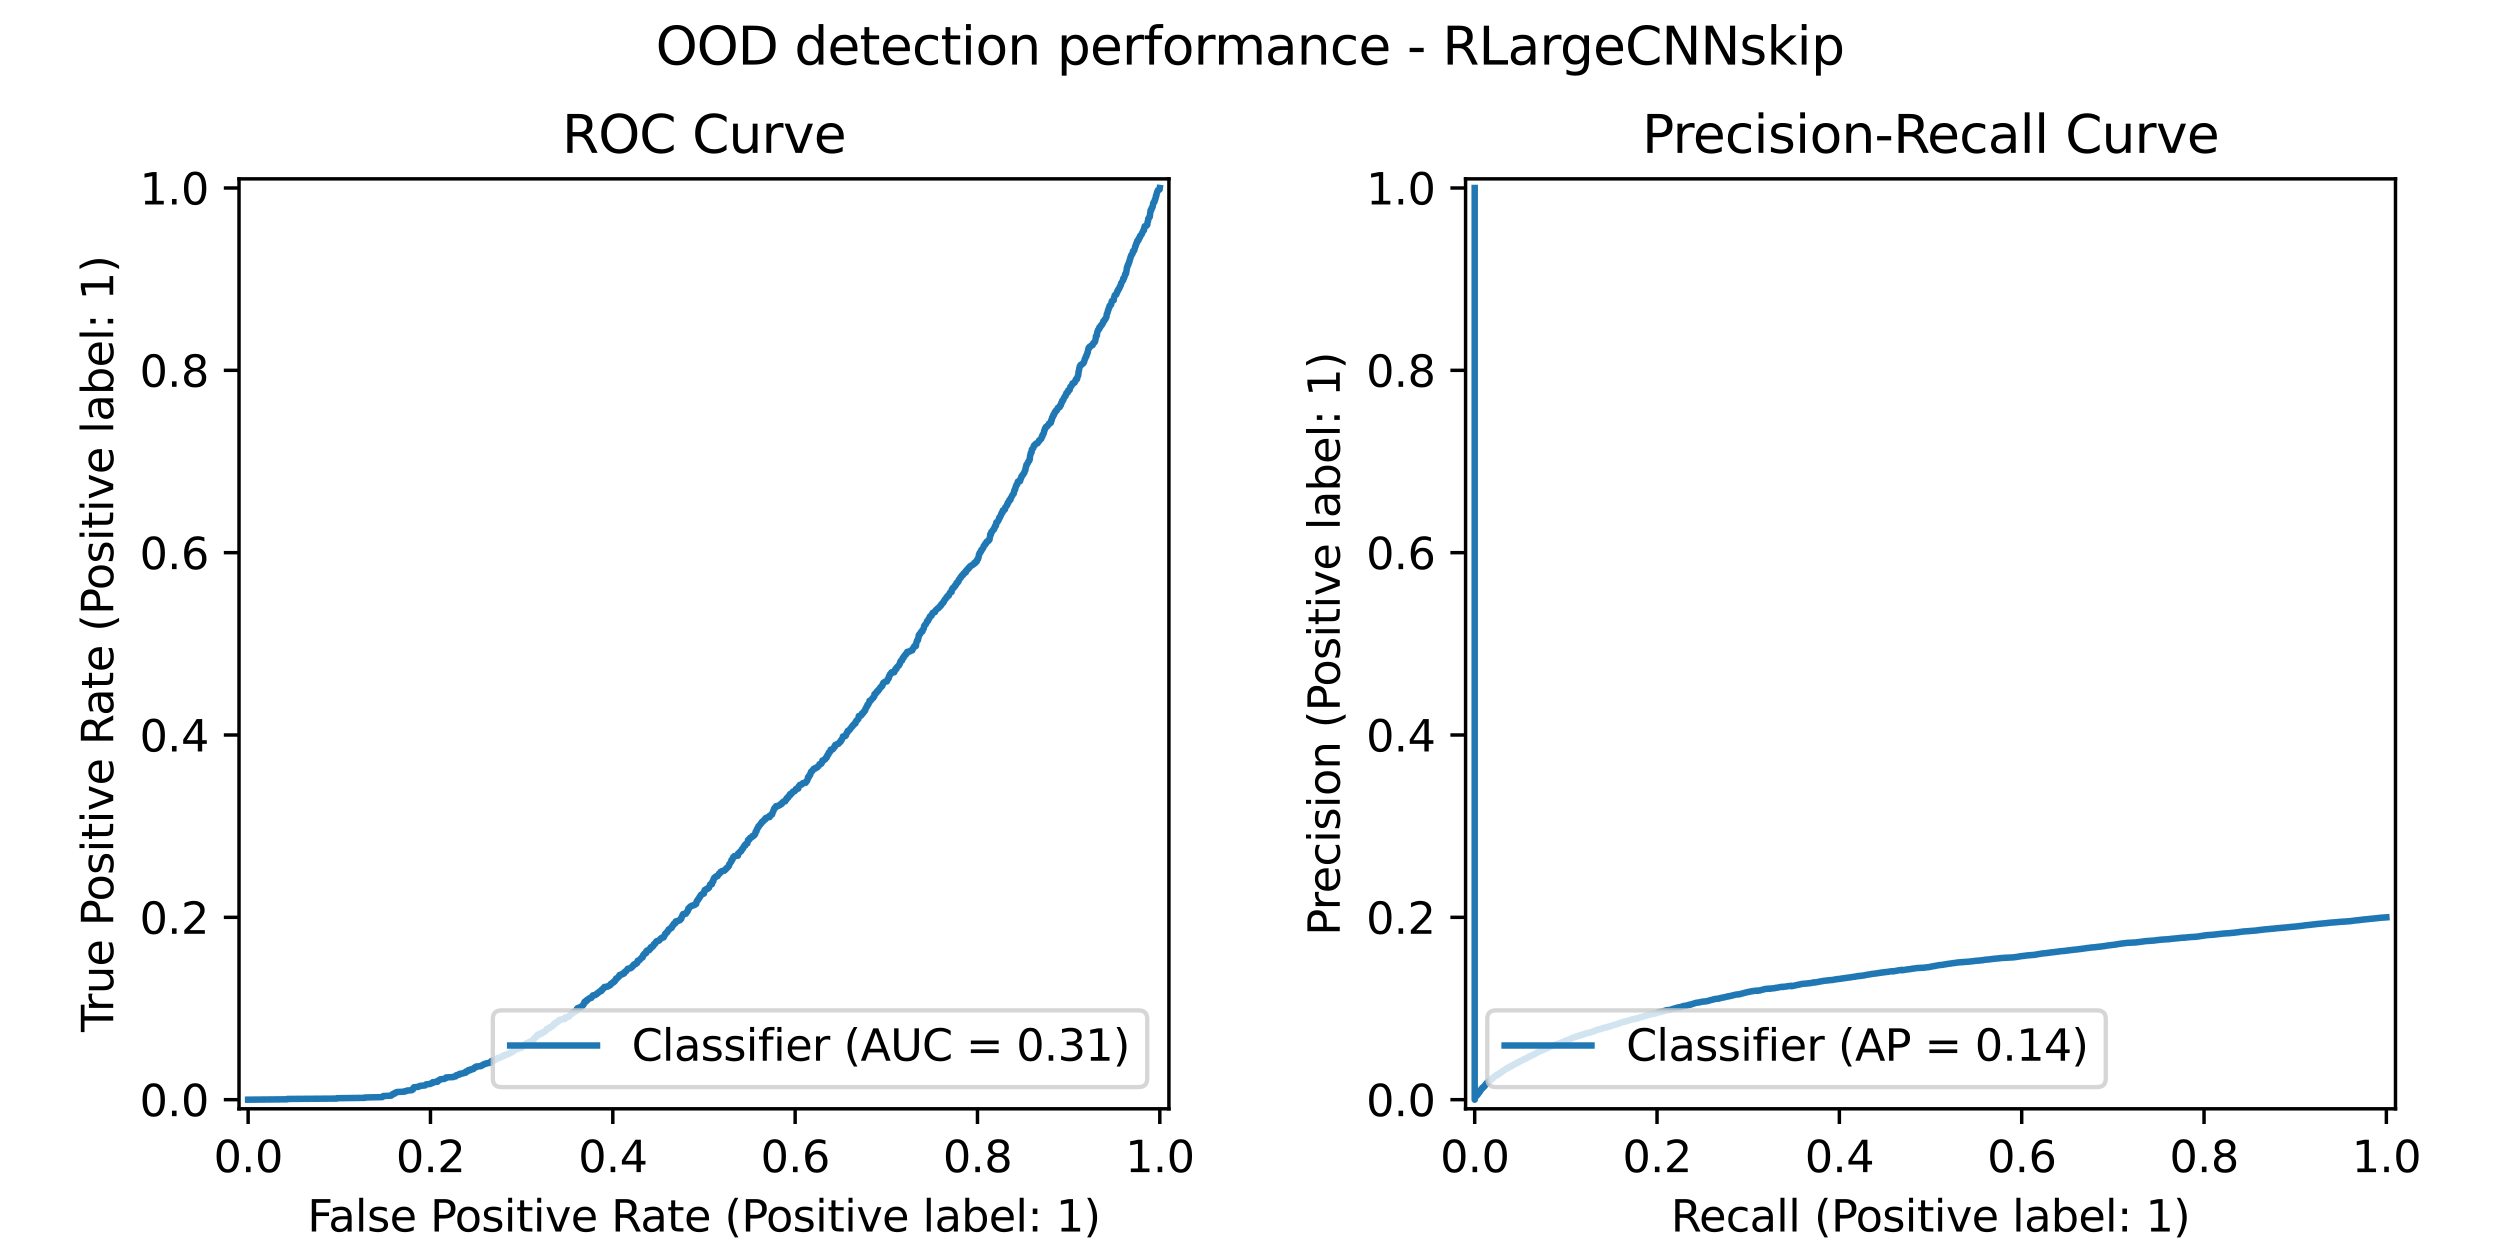 <?xml version="1.0" encoding="utf-8" standalone="no"?>
<!DOCTYPE svg PUBLIC "-//W3C//DTD SVG 1.1//EN"
  "http://www.w3.org/Graphics/SVG/1.1/DTD/svg11.dtd">
<svg xmlns:xlink="http://www.w3.org/1999/xlink" width="576pt" height="288pt" viewBox="0 0 576 288" xmlns="http://www.w3.org/2000/svg" version="1.1">
 <defs>
  <style type="text/css">*{stroke-linejoin: round; stroke-linecap: butt}</style>
 </defs>
 <g id="figure_1">
  <g id="patch_1">
   <path d="M 0 288 
L 576 288 
L 576 0 
L 0 0 
z
" style="fill: #ffffff"/>
  </g>
  <g id="axes_1">
   <g id="patch_2">
    <path d="M 55.069 255.465 
L 269.32 255.465 
L 269.32 41.215 
L 55.069 41.215 
z
" style="fill: #ffffff"/>
   </g>
   <g id="matplotlib.axis_1">
    <g id="xtick_1">
     <g id="line2d_1">
      <defs>
       <path id="mafe902cf0f" d="M 0 0 
L 0 3.5 
" style="stroke: #000000; stroke-width: 0.8"/>
      </defs>
      <g>
       <use xlink:href="#mafe902cf0f" x="57.17" y="255.465" style="stroke: #000000; stroke-width: 0.8"/>
      </g>
     </g>
     <g id="text_1">
      <!-- 0.0 -->
      <g transform="translate(49.218 270.064) scale(0.1 -0.1)">
       <defs>
        <path id="DejaVuSans-30" d="M 2034 4250 
Q 1547 4250 1301 3770 
Q 1056 3291 1056 2328 
Q 1056 1369 1301 889 
Q 1547 409 2034 409 
Q 2525 409 2770 889 
Q 3016 1369 3016 2328 
Q 3016 3291 2770 3770 
Q 2525 4250 2034 4250 
z
M 2034 4750 
Q 2819 4750 3233 4129 
Q 3647 3509 3647 2328 
Q 3647 1150 3233 529 
Q 2819 -91 2034 -91 
Q 1250 -91 836 529 
Q 422 1150 422 2328 
Q 422 3509 836 4129 
Q 1250 4750 2034 4750 
z
" transform="scale(0.016)"/>
        <path id="DejaVuSans-2e" d="M 684 794 
L 1344 794 
L 1344 0 
L 684 0 
L 684 794 
z
" transform="scale(0.016)"/>
       </defs>
       <use xlink:href="#DejaVuSans-30"/>
       <use xlink:href="#DejaVuSans-2e" transform="translate(63.623 0)"/>
       <use xlink:href="#DejaVuSans-30" transform="translate(95.41 0)"/>
      </g>
     </g>
    </g>
    <g id="xtick_2">
     <g id="line2d_2">
      <g>
       <use xlink:href="#mafe902cf0f" x="99.18" y="255.465" style="stroke: #000000; stroke-width: 0.8"/>
      </g>
     </g>
     <g id="text_2">
      <!-- 0.2 -->
      <g transform="translate(91.228 270.064) scale(0.1 -0.1)">
       <defs>
        <path id="DejaVuSans-32" d="M 1228 531 
L 3431 531 
L 3431 0 
L 469 0 
L 469 531 
Q 828 903 1448 1529 
Q 2069 2156 2228 2338 
Q 2531 2678 2651 2914 
Q 2772 3150 2772 3378 
Q 2772 3750 2511 3984 
Q 2250 4219 1831 4219 
Q 1534 4219 1204 4116 
Q 875 4013 500 3803 
L 500 4441 
Q 881 4594 1212 4672 
Q 1544 4750 1819 4750 
Q 2544 4750 2975 4387 
Q 3406 4025 3406 3419 
Q 3406 3131 3298 2873 
Q 3191 2616 2906 2266 
Q 2828 2175 2409 1742 
Q 1991 1309 1228 531 
z
" transform="scale(0.016)"/>
       </defs>
       <use xlink:href="#DejaVuSans-30"/>
       <use xlink:href="#DejaVuSans-2e" transform="translate(63.623 0)"/>
       <use xlink:href="#DejaVuSans-32" transform="translate(95.41 0)"/>
      </g>
     </g>
    </g>
    <g id="xtick_3">
     <g id="line2d_3">
      <g>
       <use xlink:href="#mafe902cf0f" x="141.19" y="255.465" style="stroke: #000000; stroke-width: 0.8"/>
      </g>
     </g>
     <g id="text_3">
      <!-- 0.4 -->
      <g transform="translate(133.238 270.064) scale(0.1 -0.1)">
       <defs>
        <path id="DejaVuSans-34" d="M 2419 4116 
L 825 1625 
L 2419 1625 
L 2419 4116 
z
M 2253 4666 
L 3047 4666 
L 3047 1625 
L 3713 1625 
L 3713 1100 
L 3047 1100 
L 3047 0 
L 2419 0 
L 2419 1100 
L 313 1100 
L 313 1709 
L 2253 4666 
z
" transform="scale(0.016)"/>
       </defs>
       <use xlink:href="#DejaVuSans-30"/>
       <use xlink:href="#DejaVuSans-2e" transform="translate(63.623 0)"/>
       <use xlink:href="#DejaVuSans-34" transform="translate(95.41 0)"/>
      </g>
     </g>
    </g>
    <g id="xtick_4">
     <g id="line2d_4">
      <g>
       <use xlink:href="#mafe902cf0f" x="183.2" y="255.465" style="stroke: #000000; stroke-width: 0.8"/>
      </g>
     </g>
     <g id="text_4">
      <!-- 0.6 -->
      <g transform="translate(175.248 270.064) scale(0.1 -0.1)">
       <defs>
        <path id="DejaVuSans-36" d="M 2113 2584 
Q 1688 2584 1439 2293 
Q 1191 2003 1191 1497 
Q 1191 994 1439 701 
Q 1688 409 2113 409 
Q 2538 409 2786 701 
Q 3034 994 3034 1497 
Q 3034 2003 2786 2293 
Q 2538 2584 2113 2584 
z
M 3366 4563 
L 3366 3988 
Q 3128 4100 2886 4159 
Q 2644 4219 2406 4219 
Q 1781 4219 1451 3797 
Q 1122 3375 1075 2522 
Q 1259 2794 1537 2939 
Q 1816 3084 2150 3084 
Q 2853 3084 3261 2657 
Q 3669 2231 3669 1497 
Q 3669 778 3244 343 
Q 2819 -91 2113 -91 
Q 1303 -91 875 529 
Q 447 1150 447 2328 
Q 447 3434 972 4092 
Q 1497 4750 2381 4750 
Q 2619 4750 2861 4703 
Q 3103 4656 3366 4563 
z
" transform="scale(0.016)"/>
       </defs>
       <use xlink:href="#DejaVuSans-30"/>
       <use xlink:href="#DejaVuSans-2e" transform="translate(63.623 0)"/>
       <use xlink:href="#DejaVuSans-36" transform="translate(95.41 0)"/>
      </g>
     </g>
    </g>
    <g id="xtick_5">
     <g id="line2d_5">
      <g>
       <use xlink:href="#mafe902cf0f" x="225.21" y="255.465" style="stroke: #000000; stroke-width: 0.8"/>
      </g>
     </g>
     <g id="text_5">
      <!-- 0.8 -->
      <g transform="translate(217.258 270.064) scale(0.1 -0.1)">
       <defs>
        <path id="DejaVuSans-38" d="M 2034 2216 
Q 1584 2216 1326 1975 
Q 1069 1734 1069 1313 
Q 1069 891 1326 650 
Q 1584 409 2034 409 
Q 2484 409 2743 651 
Q 3003 894 3003 1313 
Q 3003 1734 2745 1975 
Q 2488 2216 2034 2216 
z
M 1403 2484 
Q 997 2584 770 2862 
Q 544 3141 544 3541 
Q 544 4100 942 4425 
Q 1341 4750 2034 4750 
Q 2731 4750 3128 4425 
Q 3525 4100 3525 3541 
Q 3525 3141 3298 2862 
Q 3072 2584 2669 2484 
Q 3125 2378 3379 2068 
Q 3634 1759 3634 1313 
Q 3634 634 3220 271 
Q 2806 -91 2034 -91 
Q 1263 -91 848 271 
Q 434 634 434 1313 
Q 434 1759 690 2068 
Q 947 2378 1403 2484 
z
M 1172 3481 
Q 1172 3119 1398 2916 
Q 1625 2713 2034 2713 
Q 2441 2713 2670 2916 
Q 2900 3119 2900 3481 
Q 2900 3844 2670 4047 
Q 2441 4250 2034 4250 
Q 1625 4250 1398 4047 
Q 1172 3844 1172 3481 
z
" transform="scale(0.016)"/>
       </defs>
       <use xlink:href="#DejaVuSans-30"/>
       <use xlink:href="#DejaVuSans-2e" transform="translate(63.623 0)"/>
       <use xlink:href="#DejaVuSans-38" transform="translate(95.41 0)"/>
      </g>
     </g>
    </g>
    <g id="xtick_6">
     <g id="line2d_6">
      <g>
       <use xlink:href="#mafe902cf0f" x="267.22" y="255.465" style="stroke: #000000; stroke-width: 0.8"/>
      </g>
     </g>
     <g id="text_6">
      <!-- 1.0 -->
      <g transform="translate(259.268 270.064) scale(0.1 -0.1)">
       <defs>
        <path id="DejaVuSans-31" d="M 794 531 
L 1825 531 
L 1825 4091 
L 703 3866 
L 703 4441 
L 1819 4666 
L 2450 4666 
L 2450 531 
L 3481 531 
L 3481 0 
L 794 0 
L 794 531 
z
" transform="scale(0.016)"/>
       </defs>
       <use xlink:href="#DejaVuSans-31"/>
       <use xlink:href="#DejaVuSans-2e" transform="translate(63.623 0)"/>
       <use xlink:href="#DejaVuSans-30" transform="translate(95.41 0)"/>
      </g>
     </g>
    </g>
    <g id="text_7">
     <!-- False Positive Rate (Positive label: 1) -->
     <g transform="translate(70.829 283.742) scale(0.1 -0.1)">
      <defs>
       <path id="DejaVuSans-46" d="M 628 4666 
L 3309 4666 
L 3309 4134 
L 1259 4134 
L 1259 2759 
L 3109 2759 
L 3109 2228 
L 1259 2228 
L 1259 0 
L 628 0 
L 628 4666 
z
" transform="scale(0.016)"/>
       <path id="DejaVuSans-61" d="M 2194 1759 
Q 1497 1759 1228 1600 
Q 959 1441 959 1056 
Q 959 750 1161 570 
Q 1363 391 1709 391 
Q 2188 391 2477 730 
Q 2766 1069 2766 1631 
L 2766 1759 
L 2194 1759 
z
M 3341 1997 
L 3341 0 
L 2766 0 
L 2766 531 
Q 2569 213 2275 61 
Q 1981 -91 1556 -91 
Q 1019 -91 701 211 
Q 384 513 384 1019 
Q 384 1609 779 1909 
Q 1175 2209 1959 2209 
L 2766 2209 
L 2766 2266 
Q 2766 2663 2505 2880 
Q 2244 3097 1772 3097 
Q 1472 3097 1187 3025 
Q 903 2953 641 2809 
L 641 3341 
Q 956 3463 1253 3523 
Q 1550 3584 1831 3584 
Q 2591 3584 2966 3190 
Q 3341 2797 3341 1997 
z
" transform="scale(0.016)"/>
       <path id="DejaVuSans-6c" d="M 603 4863 
L 1178 4863 
L 1178 0 
L 603 0 
L 603 4863 
z
" transform="scale(0.016)"/>
       <path id="DejaVuSans-73" d="M 2834 3397 
L 2834 2853 
Q 2591 2978 2328 3040 
Q 2066 3103 1784 3103 
Q 1356 3103 1142 2972 
Q 928 2841 928 2578 
Q 928 2378 1081 2264 
Q 1234 2150 1697 2047 
L 1894 2003 
Q 2506 1872 2764 1633 
Q 3022 1394 3022 966 
Q 3022 478 2636 193 
Q 2250 -91 1575 -91 
Q 1294 -91 989 -36 
Q 684 19 347 128 
L 347 722 
Q 666 556 975 473 
Q 1284 391 1588 391 
Q 1994 391 2212 530 
Q 2431 669 2431 922 
Q 2431 1156 2273 1281 
Q 2116 1406 1581 1522 
L 1381 1569 
Q 847 1681 609 1914 
Q 372 2147 372 2553 
Q 372 3047 722 3315 
Q 1072 3584 1716 3584 
Q 2034 3584 2315 3537 
Q 2597 3491 2834 3397 
z
" transform="scale(0.016)"/>
       <path id="DejaVuSans-65" d="M 3597 1894 
L 3597 1613 
L 953 1613 
Q 991 1019 1311 708 
Q 1631 397 2203 397 
Q 2534 397 2845 478 
Q 3156 559 3463 722 
L 3463 178 
Q 3153 47 2828 -22 
Q 2503 -91 2169 -91 
Q 1331 -91 842 396 
Q 353 884 353 1716 
Q 353 2575 817 3079 
Q 1281 3584 2069 3584 
Q 2775 3584 3186 3129 
Q 3597 2675 3597 1894 
z
M 3022 2063 
Q 3016 2534 2758 2815 
Q 2500 3097 2075 3097 
Q 1594 3097 1305 2825 
Q 1016 2553 972 2059 
L 3022 2063 
z
" transform="scale(0.016)"/>
       <path id="DejaVuSans-20" transform="scale(0.016)"/>
       <path id="DejaVuSans-50" d="M 1259 4147 
L 1259 2394 
L 2053 2394 
Q 2494 2394 2734 2622 
Q 2975 2850 2975 3272 
Q 2975 3691 2734 3919 
Q 2494 4147 2053 4147 
L 1259 4147 
z
M 628 4666 
L 2053 4666 
Q 2838 4666 3239 4311 
Q 3641 3956 3641 3272 
Q 3641 2581 3239 2228 
Q 2838 1875 2053 1875 
L 1259 1875 
L 1259 0 
L 628 0 
L 628 4666 
z
" transform="scale(0.016)"/>
       <path id="DejaVuSans-6f" d="M 1959 3097 
Q 1497 3097 1228 2736 
Q 959 2375 959 1747 
Q 959 1119 1226 758 
Q 1494 397 1959 397 
Q 2419 397 2687 759 
Q 2956 1122 2956 1747 
Q 2956 2369 2687 2733 
Q 2419 3097 1959 3097 
z
M 1959 3584 
Q 2709 3584 3137 3096 
Q 3566 2609 3566 1747 
Q 3566 888 3137 398 
Q 2709 -91 1959 -91 
Q 1206 -91 779 398 
Q 353 888 353 1747 
Q 353 2609 779 3096 
Q 1206 3584 1959 3584 
z
" transform="scale(0.016)"/>
       <path id="DejaVuSans-69" d="M 603 3500 
L 1178 3500 
L 1178 0 
L 603 0 
L 603 3500 
z
M 603 4863 
L 1178 4863 
L 1178 4134 
L 603 4134 
L 603 4863 
z
" transform="scale(0.016)"/>
       <path id="DejaVuSans-74" d="M 1172 4494 
L 1172 3500 
L 2356 3500 
L 2356 3053 
L 1172 3053 
L 1172 1153 
Q 1172 725 1289 603 
Q 1406 481 1766 481 
L 2356 481 
L 2356 0 
L 1766 0 
Q 1100 0 847 248 
Q 594 497 594 1153 
L 594 3053 
L 172 3053 
L 172 3500 
L 594 3500 
L 594 4494 
L 1172 4494 
z
" transform="scale(0.016)"/>
       <path id="DejaVuSans-76" d="M 191 3500 
L 800 3500 
L 1894 563 
L 2988 3500 
L 3597 3500 
L 2284 0 
L 1503 0 
L 191 3500 
z
" transform="scale(0.016)"/>
       <path id="DejaVuSans-52" d="M 2841 2188 
Q 3044 2119 3236 1894 
Q 3428 1669 3622 1275 
L 4263 0 
L 3584 0 
L 2988 1197 
Q 2756 1666 2539 1819 
Q 2322 1972 1947 1972 
L 1259 1972 
L 1259 0 
L 628 0 
L 628 4666 
L 2053 4666 
Q 2853 4666 3247 4331 
Q 3641 3997 3641 3322 
Q 3641 2881 3436 2590 
Q 3231 2300 2841 2188 
z
M 1259 4147 
L 1259 2491 
L 2053 2491 
Q 2509 2491 2742 2702 
Q 2975 2913 2975 3322 
Q 2975 3731 2742 3939 
Q 2509 4147 2053 4147 
L 1259 4147 
z
" transform="scale(0.016)"/>
       <path id="DejaVuSans-28" d="M 1984 4856 
Q 1566 4138 1362 3434 
Q 1159 2731 1159 2009 
Q 1159 1288 1364 580 
Q 1569 -128 1984 -844 
L 1484 -844 
Q 1016 -109 783 600 
Q 550 1309 550 2009 
Q 550 2706 781 3412 
Q 1013 4119 1484 4856 
L 1984 4856 
z
" transform="scale(0.016)"/>
       <path id="DejaVuSans-62" d="M 3116 1747 
Q 3116 2381 2855 2742 
Q 2594 3103 2138 3103 
Q 1681 3103 1420 2742 
Q 1159 2381 1159 1747 
Q 1159 1113 1420 752 
Q 1681 391 2138 391 
Q 2594 391 2855 752 
Q 3116 1113 3116 1747 
z
M 1159 2969 
Q 1341 3281 1617 3432 
Q 1894 3584 2278 3584 
Q 2916 3584 3314 3078 
Q 3713 2572 3713 1747 
Q 3713 922 3314 415 
Q 2916 -91 2278 -91 
Q 1894 -91 1617 61 
Q 1341 213 1159 525 
L 1159 0 
L 581 0 
L 581 4863 
L 1159 4863 
L 1159 2969 
z
" transform="scale(0.016)"/>
       <path id="DejaVuSans-3a" d="M 750 794 
L 1409 794 
L 1409 0 
L 750 0 
L 750 794 
z
M 750 3309 
L 1409 3309 
L 1409 2516 
L 750 2516 
L 750 3309 
z
" transform="scale(0.016)"/>
       <path id="DejaVuSans-29" d="M 513 4856 
L 1013 4856 
Q 1481 4119 1714 3412 
Q 1947 2706 1947 2009 
Q 1947 1309 1714 600 
Q 1481 -109 1013 -844 
L 513 -844 
Q 928 -128 1133 580 
Q 1338 1288 1338 2009 
Q 1338 2731 1133 3434 
Q 928 4138 513 4856 
z
" transform="scale(0.016)"/>
      </defs>
      <use xlink:href="#DejaVuSans-46"/>
      <use xlink:href="#DejaVuSans-61" transform="translate(48.395 0)"/>
      <use xlink:href="#DejaVuSans-6c" transform="translate(109.674 0)"/>
      <use xlink:href="#DejaVuSans-73" transform="translate(137.457 0)"/>
      <use xlink:href="#DejaVuSans-65" transform="translate(189.557 0)"/>
      <use xlink:href="#DejaVuSans-20" transform="translate(251.08 0)"/>
      <use xlink:href="#DejaVuSans-50" transform="translate(282.867 0)"/>
      <use xlink:href="#DejaVuSans-6f" transform="translate(339.545 0)"/>
      <use xlink:href="#DejaVuSans-73" transform="translate(400.727 0)"/>
      <use xlink:href="#DejaVuSans-69" transform="translate(452.826 0)"/>
      <use xlink:href="#DejaVuSans-74" transform="translate(480.609 0)"/>
      <use xlink:href="#DejaVuSans-69" transform="translate(519.818 0)"/>
      <use xlink:href="#DejaVuSans-76" transform="translate(547.602 0)"/>
      <use xlink:href="#DejaVuSans-65" transform="translate(606.781 0)"/>
      <use xlink:href="#DejaVuSans-20" transform="translate(668.305 0)"/>
      <use xlink:href="#DejaVuSans-52" transform="translate(700.092 0)"/>
      <use xlink:href="#DejaVuSans-61" transform="translate(767.324 0)"/>
      <use xlink:href="#DejaVuSans-74" transform="translate(828.604 0)"/>
      <use xlink:href="#DejaVuSans-65" transform="translate(867.812 0)"/>
      <use xlink:href="#DejaVuSans-20" transform="translate(929.336 0)"/>
      <use xlink:href="#DejaVuSans-28" transform="translate(961.123 0)"/>
      <use xlink:href="#DejaVuSans-50" transform="translate(1000.137 0)"/>
      <use xlink:href="#DejaVuSans-6f" transform="translate(1056.814 0)"/>
      <use xlink:href="#DejaVuSans-73" transform="translate(1117.996 0)"/>
      <use xlink:href="#DejaVuSans-69" transform="translate(1170.096 0)"/>
      <use xlink:href="#DejaVuSans-74" transform="translate(1197.879 0)"/>
      <use xlink:href="#DejaVuSans-69" transform="translate(1237.088 0)"/>
      <use xlink:href="#DejaVuSans-76" transform="translate(1264.871 0)"/>
      <use xlink:href="#DejaVuSans-65" transform="translate(1324.051 0)"/>
      <use xlink:href="#DejaVuSans-20" transform="translate(1385.574 0)"/>
      <use xlink:href="#DejaVuSans-6c" transform="translate(1417.361 0)"/>
      <use xlink:href="#DejaVuSans-61" transform="translate(1445.145 0)"/>
      <use xlink:href="#DejaVuSans-62" transform="translate(1506.424 0)"/>
      <use xlink:href="#DejaVuSans-65" transform="translate(1569.9 0)"/>
      <use xlink:href="#DejaVuSans-6c" transform="translate(1631.424 0)"/>
      <use xlink:href="#DejaVuSans-3a" transform="translate(1659.207 0)"/>
      <use xlink:href="#DejaVuSans-20" transform="translate(1692.898 0)"/>
      <use xlink:href="#DejaVuSans-31" transform="translate(1724.686 0)"/>
      <use xlink:href="#DejaVuSans-29" transform="translate(1788.309 0)"/>
     </g>
    </g>
   </g>
   <g id="matplotlib.axis_2">
    <g id="ytick_1">
     <g id="line2d_7">
      <defs>
       <path id="m50e9bde6e8" d="M 0 0 
L -3.5 0 
" style="stroke: #000000; stroke-width: 0.8"/>
      </defs>
      <g>
       <use xlink:href="#m50e9bde6e8" x="55.069" y="253.365" style="stroke: #000000; stroke-width: 0.8"/>
      </g>
     </g>
     <g id="text_8">
      <!-- 0.0 -->
      <g transform="translate(32.166 257.164) scale(0.1 -0.1)">
       <use xlink:href="#DejaVuSans-30"/>
       <use xlink:href="#DejaVuSans-2e" transform="translate(63.623 0)"/>
       <use xlink:href="#DejaVuSans-30" transform="translate(95.41 0)"/>
      </g>
     </g>
    </g>
    <g id="ytick_2">
     <g id="line2d_8">
      <g>
       <use xlink:href="#m50e9bde6e8" x="55.069" y="211.355" style="stroke: #000000; stroke-width: 0.8"/>
      </g>
     </g>
     <g id="text_9">
      <!-- 0.2 -->
      <g transform="translate(32.166 215.154) scale(0.1 -0.1)">
       <use xlink:href="#DejaVuSans-30"/>
       <use xlink:href="#DejaVuSans-2e" transform="translate(63.623 0)"/>
       <use xlink:href="#DejaVuSans-32" transform="translate(95.41 0)"/>
      </g>
     </g>
    </g>
    <g id="ytick_3">
     <g id="line2d_9">
      <g>
       <use xlink:href="#m50e9bde6e8" x="55.069" y="169.345" style="stroke: #000000; stroke-width: 0.8"/>
      </g>
     </g>
     <g id="text_10">
      <!-- 0.4 -->
      <g transform="translate(32.166 173.144) scale(0.1 -0.1)">
       <use xlink:href="#DejaVuSans-30"/>
       <use xlink:href="#DejaVuSans-2e" transform="translate(63.623 0)"/>
       <use xlink:href="#DejaVuSans-34" transform="translate(95.41 0)"/>
      </g>
     </g>
    </g>
    <g id="ytick_4">
     <g id="line2d_10">
      <g>
       <use xlink:href="#m50e9bde6e8" x="55.069" y="127.335" style="stroke: #000000; stroke-width: 0.8"/>
      </g>
     </g>
     <g id="text_11">
      <!-- 0.6 -->
      <g transform="translate(32.166 131.134) scale(0.1 -0.1)">
       <use xlink:href="#DejaVuSans-30"/>
       <use xlink:href="#DejaVuSans-2e" transform="translate(63.623 0)"/>
       <use xlink:href="#DejaVuSans-36" transform="translate(95.41 0)"/>
      </g>
     </g>
    </g>
    <g id="ytick_5">
     <g id="line2d_11">
      <g>
       <use xlink:href="#m50e9bde6e8" x="55.069" y="85.325" style="stroke: #000000; stroke-width: 0.8"/>
      </g>
     </g>
     <g id="text_12">
      <!-- 0.8 -->
      <g transform="translate(32.166 89.124) scale(0.1 -0.1)">
       <use xlink:href="#DejaVuSans-30"/>
       <use xlink:href="#DejaVuSans-2e" transform="translate(63.623 0)"/>
       <use xlink:href="#DejaVuSans-38" transform="translate(95.41 0)"/>
      </g>
     </g>
    </g>
    <g id="ytick_6">
     <g id="line2d_12">
      <g>
       <use xlink:href="#m50e9bde6e8" x="55.069" y="43.315" style="stroke: #000000; stroke-width: 0.8"/>
      </g>
     </g>
     <g id="text_13">
      <!-- 1.0 -->
      <g transform="translate(32.166 47.114) scale(0.1 -0.1)">
       <use xlink:href="#DejaVuSans-31"/>
       <use xlink:href="#DejaVuSans-2e" transform="translate(63.623 0)"/>
       <use xlink:href="#DejaVuSans-30" transform="translate(95.41 0)"/>
      </g>
     </g>
    </g>
    <g id="text_14">
     <!-- True Positive Rate (Positive label: 1) -->
     <g transform="translate(26.086 237.769) rotate(-90) scale(0.1 -0.1)">
      <defs>
       <path id="DejaVuSans-54" d="M -19 4666 
L 3928 4666 
L 3928 4134 
L 2272 4134 
L 2272 0 
L 1638 0 
L 1638 4134 
L -19 4134 
L -19 4666 
z
" transform="scale(0.016)"/>
       <path id="DejaVuSans-72" d="M 2631 2963 
Q 2534 3019 2420 3045 
Q 2306 3072 2169 3072 
Q 1681 3072 1420 2755 
Q 1159 2438 1159 1844 
L 1159 0 
L 581 0 
L 581 3500 
L 1159 3500 
L 1159 2956 
Q 1341 3275 1631 3429 
Q 1922 3584 2338 3584 
Q 2397 3584 2469 3576 
Q 2541 3569 2628 3553 
L 2631 2963 
z
" transform="scale(0.016)"/>
       <path id="DejaVuSans-75" d="M 544 1381 
L 544 3500 
L 1119 3500 
L 1119 1403 
Q 1119 906 1312 657 
Q 1506 409 1894 409 
Q 2359 409 2629 706 
Q 2900 1003 2900 1516 
L 2900 3500 
L 3475 3500 
L 3475 0 
L 2900 0 
L 2900 538 
Q 2691 219 2414 64 
Q 2138 -91 1772 -91 
Q 1169 -91 856 284 
Q 544 659 544 1381 
z
M 1991 3584 
L 1991 3584 
z
" transform="scale(0.016)"/>
      </defs>
      <use xlink:href="#DejaVuSans-54"/>
      <use xlink:href="#DejaVuSans-72" transform="translate(46.334 0)"/>
      <use xlink:href="#DejaVuSans-75" transform="translate(87.447 0)"/>
      <use xlink:href="#DejaVuSans-65" transform="translate(150.826 0)"/>
      <use xlink:href="#DejaVuSans-20" transform="translate(212.35 0)"/>
      <use xlink:href="#DejaVuSans-50" transform="translate(244.137 0)"/>
      <use xlink:href="#DejaVuSans-6f" transform="translate(300.814 0)"/>
      <use xlink:href="#DejaVuSans-73" transform="translate(361.996 0)"/>
      <use xlink:href="#DejaVuSans-69" transform="translate(414.096 0)"/>
      <use xlink:href="#DejaVuSans-74" transform="translate(441.879 0)"/>
      <use xlink:href="#DejaVuSans-69" transform="translate(481.088 0)"/>
      <use xlink:href="#DejaVuSans-76" transform="translate(508.871 0)"/>
      <use xlink:href="#DejaVuSans-65" transform="translate(568.051 0)"/>
      <use xlink:href="#DejaVuSans-20" transform="translate(629.574 0)"/>
      <use xlink:href="#DejaVuSans-52" transform="translate(661.361 0)"/>
      <use xlink:href="#DejaVuSans-61" transform="translate(728.594 0)"/>
      <use xlink:href="#DejaVuSans-74" transform="translate(789.873 0)"/>
      <use xlink:href="#DejaVuSans-65" transform="translate(829.082 0)"/>
      <use xlink:href="#DejaVuSans-20" transform="translate(890.605 0)"/>
      <use xlink:href="#DejaVuSans-28" transform="translate(922.393 0)"/>
      <use xlink:href="#DejaVuSans-50" transform="translate(961.406 0)"/>
      <use xlink:href="#DejaVuSans-6f" transform="translate(1018.084 0)"/>
      <use xlink:href="#DejaVuSans-73" transform="translate(1079.266 0)"/>
      <use xlink:href="#DejaVuSans-69" transform="translate(1131.365 0)"/>
      <use xlink:href="#DejaVuSans-74" transform="translate(1159.148 0)"/>
      <use xlink:href="#DejaVuSans-69" transform="translate(1198.357 0)"/>
      <use xlink:href="#DejaVuSans-76" transform="translate(1226.141 0)"/>
      <use xlink:href="#DejaVuSans-65" transform="translate(1285.32 0)"/>
      <use xlink:href="#DejaVuSans-20" transform="translate(1346.844 0)"/>
      <use xlink:href="#DejaVuSans-6c" transform="translate(1378.631 0)"/>
      <use xlink:href="#DejaVuSans-61" transform="translate(1406.414 0)"/>
      <use xlink:href="#DejaVuSans-62" transform="translate(1467.693 0)"/>
      <use xlink:href="#DejaVuSans-65" transform="translate(1531.17 0)"/>
      <use xlink:href="#DejaVuSans-6c" transform="translate(1592.693 0)"/>
      <use xlink:href="#DejaVuSans-3a" transform="translate(1620.477 0)"/>
      <use xlink:href="#DejaVuSans-20" transform="translate(1654.168 0)"/>
      <use xlink:href="#DejaVuSans-31" transform="translate(1685.955 0)"/>
      <use xlink:href="#DejaVuSans-29" transform="translate(1749.578 0)"/>
     </g>
    </g>
   </g>
   <g id="line2d_13">
    <path d="M 57.17 253.365 
L 66.181 253.281 
L 66.181 253.197 
L 77.587 253.113 
L 77.587 253.029 
L 84.056 252.945 
L 84.056 252.861 
L 88.068 252.777 
L 88.068 252.693 
L 88.299 252.609 
L 88.299 252.525 
L 90.106 252.441 
L 90.106 252.357 
L 90.379 252.273 
L 90.421 252.105 
L 90.778 252.021 
L 90.778 251.937 
L 91.009 251.937 
L 91.009 251.769 
L 91.429 251.685 
L 91.429 251.601 
L 93.193 251.517 
L 93.193 251.432 
L 93.76 251.348 
L 93.76 251.264 
L 94.895 251.18 
L 94.895 251.096 
L 95.147 251.012 
L 95.168 250.76 
L 95.336 250.676 
L 95.357 250.508 
L 96.344 250.424 
L 96.344 250.34 
L 96.806 250.256 
L 96.806 250.172 
L 97.94 250.088 
L 97.94 250.004 
L 98.171 249.92 
L 98.171 249.836 
L 99.117 249.752 
L 99.117 249.668 
L 99.537 249.584 
L 99.537 249.5 
L 99.726 249.5 
L 99.726 249.332 
L 100.797 249.248 
L 100.86 248.996 
L 101.196 248.912 
L 101.196 248.828 
L 101.469 248.744 
L 101.469 248.66 
L 102.414 248.576 
L 102.414 248.492 
L 102.751 248.408 
L 102.793 248.24 
L 104.473 248.156 
L 104.473 248.072 
L 105.019 247.988 
L 105.124 247.736 
L 105.586 247.652 
L 105.586 247.568 
L 105.922 247.568 
L 105.922 247.4 
L 106.699 247.316 
L 106.699 247.231 
L 107.309 247.147 
L 107.309 246.895 
L 107.813 246.811 
L 107.897 246.559 
L 108.422 246.559 
L 108.422 246.391 
L 109.073 246.307 
L 109.178 246.055 
L 109.43 245.971 
L 109.43 245.887 
L 109.724 245.887 
L 109.724 245.719 
L 110.795 245.635 
L 110.795 245.551 
L 111.153 245.467 
L 111.258 245.299 
L 111.594 245.215 
L 111.594 245.131 
L 112.14 245.047 
L 112.14 244.963 
L 112.896 244.879 
L 112.959 244.711 
L 113.148 244.627 
L 113.211 244.459 
L 113.82 244.375 
L 113.925 244.207 
L 114.282 244.123 
L 114.282 244.039 
L 114.576 243.955 
L 114.618 243.787 
L 115.248 243.703 
L 115.248 243.619 
L 115.564 243.535 
L 115.648 243.367 
L 116.152 243.283 
L 116.194 243.115 
L 116.635 243.03 
L 116.635 242.946 
L 117.118 242.862 
L 117.118 242.778 
L 117.433 242.694 
L 117.433 242.61 
L 117.748 242.526 
L 117.748 242.442 
L 118.168 242.358 
L 118.273 242.106 
L 118.525 242.022 
L 118.63 241.77 
L 119.323 241.686 
L 119.323 241.518 
L 120.122 241.434 
L 120.164 241.182 
L 120.332 241.182 
L 120.416 240.93 
L 120.752 240.846 
L 120.794 240.678 
L 121.13 240.678 
L 121.13 240.51 
L 121.34 240.426 
L 121.34 240.342 
L 121.718 240.258 
L 121.718 240.174 
L 122.075 240.09 
L 122.18 239.922 
L 122.726 239.838 
L 122.831 239.586 
L 122.978 239.502 
L 122.978 239.334 
L 123.146 239.25 
L 123.188 239.082 
L 123.44 238.998 
L 123.545 238.83 
L 123.608 238.83 
L 123.608 238.661 
L 123.861 238.577 
L 123.861 238.409 
L 124.407 238.325 
L 124.428 238.157 
L 124.932 238.073 
L 124.953 237.905 
L 125.289 237.821 
L 125.289 237.737 
L 125.604 237.653 
L 125.688 237.485 
L 125.772 237.485 
L 125.856 237.233 
L 125.961 237.233 
L 125.961 237.065 
L 126.381 236.981 
L 126.381 236.897 
L 126.612 236.897 
L 126.696 236.645 
L 127.116 236.561 
L 127.158 236.393 
L 127.41 236.309 
L 127.473 236.141 
L 127.599 236.141 
L 127.62 235.889 
L 127.999 235.805 
L 127.999 235.637 
L 128.293 235.553 
L 128.293 235.469 
L 128.629 235.385 
L 128.65 235.217 
L 128.776 235.217 
L 128.776 235.049 
L 129.196 234.965 
L 129.196 234.881 
L 130.12 234.797 
L 130.204 234.46 
L 130.729 234.376 
L 130.729 234.292 
L 131.107 234.208 
L 131.107 234.124 
L 131.275 234.04 
L 131.359 233.872 
L 131.506 233.788 
L 131.59 233.62 
L 131.821 233.536 
L 131.863 233.368 
L 132.2 233.284 
L 132.221 233.116 
L 132.662 233.032 
L 132.662 232.948 
L 132.851 232.864 
L 132.914 232.444 
L 133.082 232.36 
L 133.082 232.276 
L 133.502 232.192 
L 133.502 232.108 
L 133.859 232.024 
L 133.964 231.856 
L 134.195 231.772 
L 134.258 231.604 
L 134.426 231.52 
L 134.468 231.268 
L 134.615 231.184 
L 134.657 230.848 
L 135.014 230.764 
L 135.056 230.512 
L 135.287 230.512 
L 135.392 230.259 
L 135.665 230.175 
L 135.77 230.007 
L 136.232 229.923 
L 136.317 229.671 
L 136.527 229.587 
L 136.59 229.335 
L 137.178 229.251 
L 137.178 229.167 
L 137.451 229.083 
L 137.493 228.915 
L 137.766 228.831 
L 137.85 228.663 
L 138.081 228.579 
L 138.165 228.411 
L 138.564 228.327 
L 138.648 227.991 
L 138.837 227.991 
L 138.942 227.739 
L 139.173 227.655 
L 139.236 227.403 
L 139.992 227.319 
L 139.992 227.235 
L 140.328 227.151 
L 140.328 227.067 
L 140.623 226.983 
L 140.665 226.815 
L 140.749 226.815 
L 140.749 226.647 
L 141.022 226.563 
L 141.022 226.479 
L 141.295 226.395 
L 141.316 226.227 
L 141.61 226.142 
L 141.673 225.89 
L 141.862 225.806 
L 141.925 225.47 
L 142.219 225.386 
L 142.324 225.218 
L 142.492 225.134 
L 142.534 224.966 
L 142.66 224.966 
L 142.744 224.63 
L 143.248 224.546 
L 143.248 224.462 
L 143.458 224.462 
L 143.458 224.294 
L 143.794 224.294 
L 143.815 224.042 
L 143.962 223.958 
L 143.962 223.874 
L 144.256 223.79 
L 144.298 223.622 
L 144.403 223.538 
L 144.508 223.37 
L 144.613 223.37 
L 144.613 223.202 
L 145.181 223.118 
L 145.181 223.034 
L 145.517 222.95 
L 145.622 222.698 
L 145.748 222.698 
L 145.748 222.53 
L 146 222.446 
L 146.063 222.194 
L 146.504 222.11 
L 146.525 221.941 
L 146.819 221.857 
L 146.924 221.353 
L 147.302 221.269 
L 147.365 221.101 
L 147.533 221.017 
L 147.638 220.849 
L 147.764 220.765 
L 147.764 220.681 
L 148.058 220.597 
L 148.163 220.093 
L 148.352 220.009 
L 148.415 219.757 
L 148.73 219.673 
L 148.73 219.589 
L 148.877 219.589 
L 148.898 219.169 
L 149.067 219.085 
L 149.067 219.001 
L 149.592 218.917 
L 149.613 218.665 
L 149.886 218.581 
L 149.928 218.245 
L 150.327 218.161 
L 150.411 217.993 
L 150.558 217.909 
L 150.579 217.656 
L 150.705 217.656 
L 150.705 217.488 
L 150.978 217.404 
L 151.083 217.152 
L 151.146 217.068 
L 151.146 216.984 
L 151.335 216.9 
L 151.335 216.816 
L 151.839 216.732 
L 151.944 216.564 
L 152.028 216.48 
L 152.133 216.312 
L 152.385 216.228 
L 152.448 216.06 
L 152.91 215.976 
L 153.015 215.64 
L 153.142 215.556 
L 153.247 215.136 
L 153.457 215.052 
L 153.457 214.968 
L 153.667 214.884 
L 153.667 214.716 
L 153.835 214.632 
L 153.856 214.464 
L 154.024 214.38 
L 154.066 214.128 
L 154.36 214.044 
L 154.444 213.876 
L 154.738 213.792 
L 154.759 213.539 
L 154.927 213.455 
L 154.969 213.203 
L 155.179 213.119 
L 155.284 212.783 
L 155.62 212.699 
L 155.704 212.279 
L 156.25 212.195 
L 156.25 212.111 
L 156.649 212.027 
L 156.754 211.859 
L 156.817 211.859 
L 156.817 211.691 
L 156.964 211.691 
L 157.048 211.271 
L 157.153 211.187 
L 157.237 210.851 
L 157.385 210.851 
L 157.385 210.599 
L 158.036 210.515 
L 158.12 210.263 
L 158.225 210.179 
L 158.225 210.095 
L 158.414 210.011 
L 158.519 209.675 
L 158.561 209.675 
L 158.582 209.338 
L 158.792 209.254 
L 158.897 209.002 
L 159.086 208.918 
L 159.086 208.834 
L 159.38 208.75 
L 159.38 208.666 
L 159.863 208.582 
L 159.863 208.498 
L 160.22 208.414 
L 160.22 208.246 
L 160.409 208.246 
L 160.514 207.658 
L 160.619 207.574 
L 160.682 207.406 
L 160.808 207.406 
L 160.913 207.07 
L 161.102 206.986 
L 161.186 206.65 
L 161.354 206.566 
L 161.396 206.314 
L 161.522 206.23 
L 161.522 206.146 
L 161.775 206.062 
L 161.775 205.978 
L 162.174 205.894 
L 162.237 205.39 
L 162.321 205.39 
L 162.363 205.053 
L 162.699 204.969 
L 162.783 204.801 
L 163.035 204.801 
L 163.035 204.633 
L 163.35 204.549 
L 163.455 204.213 
L 163.539 204.129 
L 163.602 203.793 
L 164.043 203.709 
L 164.127 203.121 
L 164.358 203.037 
L 164.421 202.449 
L 164.589 202.365 
L 164.61 202.197 
L 164.862 202.113 
L 164.904 201.945 
L 165.345 201.861 
L 165.429 201.609 
L 165.555 201.525 
L 165.66 201.273 
L 165.892 201.189 
L 165.955 201.021 
L 166.039 201.021 
L 166.039 200.852 
L 166.354 200.768 
L 166.354 200.684 
L 166.921 200.6 
L 167.026 200.348 
L 167.194 200.348 
L 167.299 200.096 
L 167.509 200.012 
L 167.572 199.844 
L 167.761 199.76 
L 167.845 199.592 
L 167.95 199.508 
L 168.034 199.088 
L 168.139 199.004 
L 168.223 198.836 
L 168.328 198.752 
L 168.412 198.584 
L 168.454 198.584 
L 168.517 198.164 
L 168.748 198.08 
L 168.832 197.744 
L 168.916 197.66 
L 168.916 197.492 
L 169.168 197.408 
L 169.189 197.24 
L 170.009 197.156 
L 170.051 196.651 
L 170.282 196.567 
L 170.387 196.315 
L 170.618 196.231 
L 170.618 196.147 
L 170.744 196.147 
L 170.849 195.811 
L 170.996 195.727 
L 170.996 195.559 
L 171.206 195.475 
L 171.311 195.139 
L 171.416 195.055 
L 171.458 194.887 
L 171.731 194.803 
L 171.731 194.551 
L 171.941 194.467 
L 171.941 194.383 
L 172.193 194.299 
L 172.298 193.795 
L 172.34 193.795 
L 172.34 193.543 
L 172.634 193.459 
L 172.697 193.207 
L 172.823 193.123 
L 172.823 193.039 
L 173.159 192.955 
L 173.159 192.871 
L 173.348 192.787 
L 173.348 192.619 
L 173.705 192.535 
L 173.705 192.45 
L 173.873 192.366 
L 173.957 192.114 
L 174.02 192.114 
L 174.104 191.61 
L 174.294 191.526 
L 174.399 191.022 
L 174.504 190.938 
L 174.588 190.686 
L 174.693 190.686 
L 174.756 190.35 
L 174.945 190.266 
L 175.029 190.098 
L 175.155 190.014 
L 175.26 189.762 
L 175.449 189.678 
L 175.554 189.342 
L 175.785 189.258 
L 175.785 189.174 
L 176.016 189.09 
L 176.1 188.838 
L 176.373 188.754 
L 176.373 188.502 
L 176.73 188.418 
L 176.73 188.334 
L 177.339 188.249 
L 177.339 187.913 
L 177.633 187.829 
L 177.633 187.745 
L 177.885 187.661 
L 177.99 187.241 
L 178.074 187.157 
L 178.179 186.821 
L 178.221 186.821 
L 178.305 186.401 
L 178.453 186.317 
L 178.453 186.149 
L 178.726 186.065 
L 178.81 185.729 
L 179.419 185.645 
L 179.419 185.561 
L 179.755 185.477 
L 179.776 185.309 
L 180.133 185.225 
L 180.238 184.889 
L 180.448 184.805 
L 180.448 184.721 
L 180.91 184.637 
L 180.973 184.301 
L 181.204 184.217 
L 181.267 183.88 
L 181.582 183.796 
L 181.666 183.46 
L 181.876 183.376 
L 181.876 183.292 
L 182.002 183.292 
L 182.023 182.956 
L 182.401 182.872 
L 182.506 182.62 
L 182.654 182.536 
L 182.717 182.368 
L 183.116 182.284 
L 183.2 182.116 
L 183.326 182.032 
L 183.368 181.78 
L 183.914 181.696 
L 183.998 181.192 
L 184.145 181.108 
L 184.25 180.856 
L 184.691 180.772 
L 184.691 180.688 
L 184.901 180.604 
L 184.964 180.436 
L 185.636 180.352 
L 185.741 180.016 
L 185.951 179.932 
L 186.035 179.595 
L 186.119 179.511 
L 186.161 179.091 
L 186.329 179.091 
L 186.329 179.007 
L 186.329 178.839 
L 186.518 178.755 
L 186.518 178.587 
L 186.686 178.503 
L 186.749 178.083 
L 186.834 177.999 
L 186.855 177.831 
L 187.086 177.747 
L 187.17 177.495 
L 187.338 177.411 
L 187.443 177.159 
L 187.863 177.075 
L 187.863 176.907 
L 188.283 176.823 
L 188.283 176.739 
L 188.451 176.655 
L 188.451 176.571 
L 188.619 176.487 
L 188.724 176.235 
L 188.808 176.151 
L 188.808 176.067 
L 189.207 175.983 
L 189.312 175.815 
L 189.375 175.731 
L 189.48 175.226 
L 189.837 175.142 
L 189.837 175.058 
L 190.089 174.974 
L 190.173 174.722 
L 190.341 174.638 
L 190.341 174.554 
L 190.467 174.554 
L 190.467 174.302 
L 190.614 174.218 
L 190.635 173.966 
L 190.761 173.966 
L 190.761 173.798 
L 190.887 173.798 
L 190.95 173.378 
L 191.182 173.294 
L 191.245 173.126 
L 191.329 173.126 
L 191.392 172.706 
L 191.896 172.622 
L 192.001 172.454 
L 192.085 172.37 
L 192.19 172.118 
L 192.316 172.118 
L 192.337 171.782 
L 192.463 171.782 
L 192.463 171.614 
L 192.841 171.53 
L 192.841 171.445 
L 193.219 171.361 
L 193.261 171.193 
L 193.45 171.109 
L 193.492 170.941 
L 193.702 170.857 
L 193.723 170.605 
L 193.912 170.521 
L 194.017 170.185 
L 194.08 170.101 
L 194.185 169.849 
L 194.206 169.849 
L 194.206 169.681 
L 194.773 169.597 
L 194.773 169.513 
L 194.92 169.429 
L 195.004 169.009 
L 195.109 168.925 
L 195.13 168.757 
L 195.257 168.757 
L 195.299 168.421 
L 195.572 168.337 
L 195.572 168.253 
L 195.761 168.169 
L 195.866 167.917 
L 195.992 167.833 
L 196.076 167.665 
L 196.202 167.581 
L 196.265 167.413 
L 196.433 167.329 
L 196.517 167.076 
L 196.748 166.992 
L 196.769 166.824 
L 196.958 166.74 
L 196.958 166.656 
L 197.105 166.656 
L 197.126 166.32 
L 197.252 166.236 
L 197.336 165.984 
L 197.567 165.9 
L 197.672 165.732 
L 197.777 165.648 
L 197.861 164.976 
L 198.344 164.892 
L 198.407 164.724 
L 198.533 164.724 
L 198.575 164.388 
L 198.869 164.304 
L 198.89 164.136 
L 199.058 164.052 
L 199.1 163.8 
L 199.331 163.716 
L 199.437 163.212 
L 199.563 163.128 
L 199.668 162.791 
L 199.815 162.707 
L 199.857 162.371 
L 200.025 162.371 
L 200.13 162.119 
L 200.151 162.119 
L 200.235 161.867 
L 200.34 161.783 
L 200.34 161.447 
L 200.676 161.363 
L 200.781 161.195 
L 200.886 161.111 
L 200.991 160.859 
L 201.222 160.775 
L 201.327 160.523 
L 201.432 160.439 
L 201.474 159.935 
L 201.768 159.851 
L 201.81 159.599 
L 202.041 159.515 
L 202.062 159.263 
L 202.356 159.179 
L 202.377 158.927 
L 202.608 158.842 
L 202.692 158.59 
L 202.797 158.506 
L 202.839 158.338 
L 203.091 158.254 
L 203.112 158.086 
L 203.301 158.002 
L 203.406 157.498 
L 203.511 157.414 
L 203.511 157.33 
L 203.743 157.246 
L 203.848 157.078 
L 204.352 156.994 
L 204.457 156.658 
L 204.499 156.658 
L 204.562 156.406 
L 204.751 156.322 
L 204.814 155.818 
L 204.961 155.734 
L 205.024 155.398 
L 205.15 155.398 
L 205.15 155.23 
L 205.318 155.23 
L 205.423 154.894 
L 206.032 154.894 
L 206.137 154.641 
L 206.179 154.557 
L 206.221 154.305 
L 206.305 154.305 
L 206.305 154.137 
L 206.536 154.137 
L 206.641 153.717 
L 206.809 153.633 
L 206.914 153.465 
L 207.082 153.381 
L 207.166 153.129 
L 207.292 153.045 
L 207.397 152.541 
L 207.523 152.457 
L 207.523 152.289 
L 207.817 152.205 
L 207.923 151.701 
L 208.154 151.617 
L 208.196 151.281 
L 208.343 151.281 
L 208.343 151.113 
L 208.511 151.029 
L 208.595 150.777 
L 208.847 150.693 
L 208.91 150.356 
L 209.015 150.356 
L 209.015 150.188 
L 209.624 150.104 
L 209.729 149.936 
L 210.191 149.852 
L 210.296 149.432 
L 210.464 149.348 
L 210.527 149.096 
L 210.653 149.012 
L 210.674 148.844 
L 211.031 148.844 
L 211.136 148.004 
L 211.178 148.004 
L 211.262 147.668 
L 211.325 147.584 
L 211.325 147.5 
L 211.493 147.5 
L 211.577 146.912 
L 211.64 146.912 
L 211.682 146.324 
L 211.871 146.24 
L 211.871 146.071 
L 212.018 146.071 
L 212.103 145.819 
L 212.166 145.819 
L 212.229 145.567 
L 212.523 145.483 
L 212.544 145.147 
L 212.691 145.063 
L 212.796 144.811 
L 212.838 144.811 
L 212.901 144.307 
L 212.964 144.307 
L 212.964 144.139 
L 213.111 144.055 
L 213.174 143.887 
L 213.342 143.803 
L 213.447 143.551 
L 213.489 143.467 
L 213.573 143.131 
L 213.825 143.047 
L 213.888 142.711 
L 214.035 142.627 
L 214.098 142.375 
L 214.161 142.375 
L 214.245 142.039 
L 214.455 141.954 
L 214.455 141.87 
L 214.623 141.87 
L 214.686 141.618 
L 214.77 141.534 
L 214.791 141.366 
L 214.896 141.366 
L 214.896 141.198 
L 215.19 141.114 
L 215.19 141.03 
L 215.421 141.03 
L 215.505 140.694 
L 215.631 140.61 
L 215.736 140.442 
L 215.904 140.358 
L 215.904 140.274 
L 216.135 140.19 
L 216.135 140.106 
L 216.261 140.106 
L 216.367 139.854 
L 216.577 139.77 
L 216.619 139.602 
L 216.808 139.518 
L 216.892 139.182 
L 217.102 139.098 
L 217.165 138.93 
L 217.354 138.846 
L 217.396 138.594 
L 217.543 138.51 
L 217.648 138.174 
L 217.774 138.09 
L 217.879 137.922 
L 218.005 137.838 
L 218.026 137.669 
L 218.194 137.585 
L 218.278 137.333 
L 218.593 137.249 
L 218.677 136.913 
L 218.761 136.829 
L 218.845 136.577 
L 219.013 136.493 
L 219.013 136.409 
L 219.244 136.409 
L 219.286 135.821 
L 219.475 135.737 
L 219.496 135.485 
L 219.769 135.401 
L 219.769 135.233 
L 219.979 135.149 
L 220.021 134.897 
L 220.168 134.897 
L 220.168 134.729 
L 220.315 134.645 
L 220.378 134.309 
L 220.652 134.225 
L 220.715 133.973 
L 220.841 133.973 
L 220.904 133.552 
L 221.093 133.468 
L 221.198 133.216 
L 221.261 133.132 
L 221.261 133.048 
L 221.408 133.048 
L 221.471 132.796 
L 221.576 132.712 
L 221.576 132.628 
L 221.849 132.544 
L 221.933 132.208 
L 222.185 132.124 
L 222.269 131.872 
L 222.521 131.872 
L 222.605 131.452 
L 222.815 131.368 
L 222.899 131.116 
L 223.172 131.032 
L 223.193 130.78 
L 223.445 130.696 
L 223.445 130.528 
L 223.634 130.444 
L 223.634 130.36 
L 223.928 130.276 
L 223.928 130.192 
L 224.201 130.108 
L 224.285 129.94 
L 224.432 129.94 
L 224.474 129.688 
L 224.748 129.688 
L 224.853 129.351 
L 225.063 129.351 
L 225.126 128.931 
L 225.315 128.847 
L 225.378 128.511 
L 225.441 128.511 
L 225.546 127.755 
L 225.609 127.755 
L 225.693 127.419 
L 225.819 127.419 
L 225.903 127.083 
L 226.071 126.999 
L 226.113 126.663 
L 226.323 126.579 
L 226.428 126.327 
L 226.533 126.243 
L 226.638 125.823 
L 226.764 125.739 
L 226.827 125.571 
L 226.995 125.487 
L 227.016 125.235 
L 227.247 125.15 
L 227.31 124.814 
L 227.541 124.73 
L 227.541 124.646 
L 227.73 124.646 
L 227.73 124.478 
L 227.961 124.394 
L 228.066 123.722 
L 228.129 123.638 
L 228.129 123.134 
L 228.297 123.134 
L 228.402 122.546 
L 228.633 122.462 
L 228.696 122.21 
L 228.801 122.126 
L 228.801 122.042 
L 229.033 121.958 
L 229.096 121.538 
L 229.201 121.538 
L 229.285 121.118 
L 229.474 121.118 
L 229.558 120.361 
L 229.81 120.277 
L 229.915 120.025 
L 230.041 119.941 
L 230.125 119.605 
L 230.188 119.605 
L 230.251 119.185 
L 230.419 119.185 
L 230.524 118.849 
L 230.608 118.765 
L 230.671 118.429 
L 230.755 118.429 
L 230.776 118.177 
L 230.986 118.093 
L 231.049 117.589 
L 231.427 117.505 
L 231.511 117.337 
L 231.553 117.337 
L 231.595 116.917 
L 231.7 116.833 
L 231.805 116.664 
L 231.931 116.58 
L 232.036 116.244 
L 232.12 116.244 
L 232.183 115.824 
L 232.372 115.74 
L 232.477 115.404 
L 232.54 115.32 
L 232.54 115.236 
L 232.813 115.152 
L 232.876 114.732 
L 232.981 114.648 
L 233.065 114.48 
L 233.129 114.396 
L 233.192 114.144 
L 233.318 114.06 
L 233.423 113.808 
L 233.57 113.724 
L 233.654 113.136 
L 233.696 113.136 
L 233.738 112.884 
L 233.885 112.8 
L 233.99 112.211 
L 234.074 112.127 
L 234.179 111.707 
L 234.368 111.623 
L 234.452 111.119 
L 234.515 111.035 
L 234.515 110.951 
L 235.019 110.867 
L 235.103 110.363 
L 235.229 110.279 
L 235.334 109.775 
L 235.502 109.691 
L 235.565 109.439 
L 235.733 109.355 
L 235.817 109.103 
L 235.964 109.019 
L 236.048 108.683 
L 236.09 108.683 
L 236.174 108.346 
L 236.237 108.346 
L 236.342 107.674 
L 236.384 107.59 
L 236.489 107.086 
L 236.636 107.002 
L 236.72 106.75 
L 236.825 106.666 
L 236.93 106.33 
L 237.077 106.246 
L 237.161 105.91 
L 237.245 105.91 
L 237.33 104.986 
L 237.393 104.902 
L 237.498 104.314 
L 237.666 104.23 
L 237.729 103.557 
L 237.897 103.473 
L 237.96 103.305 
L 238.065 103.221 
L 238.17 102.801 
L 238.233 102.717 
L 238.233 102.633 
L 238.464 102.549 
L 238.485 102.381 
L 238.674 102.297 
L 238.674 102.213 
L 239.052 102.129 
L 239.157 101.877 
L 239.304 101.793 
L 239.409 101.457 
L 239.64 101.373 
L 239.724 101.205 
L 239.892 101.121 
L 239.997 100.785 
L 240.039 100.785 
L 240.039 100.533 
L 240.165 100.533 
L 240.249 100.113 
L 240.396 100.029 
L 240.501 99.692 
L 240.522 99.692 
L 240.585 99.188 
L 240.69 99.104 
L 240.774 98.684 
L 240.879 98.684 
L 240.984 98.348 
L 241.257 98.264 
L 241.299 98.096 
L 241.467 98.012 
L 241.552 97.844 
L 241.636 97.76 
L 241.678 97.592 
L 242.014 97.508 
L 242.056 97.34 
L 242.14 97.34 
L 242.182 96.836 
L 242.308 96.836 
L 242.413 96.164 
L 242.581 96.08 
L 242.686 95.575 
L 242.854 95.575 
L 242.959 95.155 
L 243.001 95.155 
L 243.001 94.987 
L 243.148 94.987 
L 243.232 94.651 
L 243.505 94.567 
L 243.589 94.231 
L 243.673 94.231 
L 243.715 93.979 
L 243.946 93.895 
L 243.946 93.811 
L 244.156 93.811 
L 244.198 93.475 
L 244.408 93.391 
L 244.513 92.803 
L 244.639 92.803 
L 244.744 92.299 
L 244.975 92.215 
L 245.08 91.795 
L 245.164 91.711 
L 245.248 91.458 
L 245.395 91.374 
L 245.437 91.206 
L 245.521 91.206 
L 245.605 90.786 
L 245.668 90.702 
L 245.71 90.534 
L 246.005 90.45 
L 246.11 89.946 
L 246.446 89.862 
L 246.509 89.442 
L 246.593 89.358 
L 246.614 89.106 
L 246.782 89.022 
L 246.887 88.854 
L 246.95 88.77 
L 247.055 88.518 
L 247.097 88.518 
L 247.097 88.35 
L 247.433 88.266 
L 247.433 88.182 
L 247.559 88.182 
L 247.559 88.014 
L 247.706 87.93 
L 247.748 87.678 
L 247.853 87.594 
L 247.916 87.342 
L 248.147 87.342 
L 248.252 86.837 
L 248.294 86.753 
L 248.378 86.501 
L 248.42 86.501 
L 248.525 85.493 
L 248.567 85.493 
L 248.672 84.821 
L 248.714 84.737 
L 248.777 84.401 
L 248.924 84.317 
L 248.966 84.065 
L 249.281 83.981 
L 249.344 83.813 
L 249.575 83.729 
L 249.617 83.561 
L 249.743 83.477 
L 249.848 83.056 
L 249.869 83.056 
L 249.933 82.72 
L 250.038 82.636 
L 250.143 82.216 
L 250.29 82.132 
L 250.353 81.712 
L 250.437 81.712 
L 250.542 81.208 
L 250.626 81.208 
L 250.71 80.536 
L 250.752 80.536 
L 250.836 80.116 
L 251.025 80.116 
L 251.067 79.864 
L 251.298 79.78 
L 251.403 79.612 
L 251.739 79.528 
L 251.844 79.108 
L 252.012 79.024 
L 252.012 78.94 
L 252.201 78.855 
L 252.306 78.603 
L 252.327 78.603 
L 252.432 78.015 
L 252.474 77.931 
L 252.516 77.427 
L 252.705 77.343 
L 252.81 76.503 
L 252.894 76.419 
L 252.999 75.999 
L 253.125 75.915 
L 253.125 75.831 
L 253.272 75.831 
L 253.293 75.411 
L 253.545 75.327 
L 253.629 74.991 
L 253.86 74.907 
L 253.944 74.57 
L 254.112 74.486 
L 254.218 73.982 
L 254.449 73.898 
L 254.554 73.562 
L 254.722 73.478 
L 254.827 73.142 
L 254.911 73.058 
L 255.016 72.302 
L 255.058 72.302 
L 255.142 72.05 
L 255.184 72.05 
L 255.289 71.462 
L 255.394 71.378 
L 255.478 70.958 
L 255.583 70.874 
L 255.646 70.453 
L 255.856 70.369 
L 255.856 70.285 
L 256.003 70.201 
L 256.108 69.529 
L 256.171 69.445 
L 256.171 69.361 
L 256.423 69.277 
L 256.423 69.193 
L 256.591 69.193 
L 256.591 69.109 
L 256.675 68.521 
L 256.738 68.437 
L 256.843 68.017 
L 257.053 67.933 
L 257.053 67.849 
L 257.2 67.849 
L 257.263 67.513 
L 257.389 67.429 
L 257.41 67.093 
L 257.578 67.009 
L 257.641 66.673 
L 257.83 66.589 
L 257.935 66.168 
L 258.061 66.084 
L 258.145 65.748 
L 258.229 65.748 
L 258.313 65.244 
L 258.377 65.244 
L 258.482 64.992 
L 258.545 64.908 
L 258.65 64.656 
L 258.776 64.572 
L 258.797 64.152 
L 258.986 64.068 
L 259.091 63.732 
L 259.133 63.648 
L 259.238 63.144 
L 259.427 63.06 
L 259.532 62.388 
L 259.553 62.388 
L 259.658 61.547 
L 259.742 61.547 
L 259.847 61.043 
L 259.994 60.959 
L 260.078 60.455 
L 260.204 60.371 
L 260.309 59.783 
L 260.393 59.699 
L 260.477 59.195 
L 260.54 59.195 
L 260.645 58.775 
L 260.792 58.691 
L 260.855 58.439 
L 260.939 58.439 
L 261.044 57.85 
L 261.296 57.766 
L 261.401 57.346 
L 261.464 57.262 
L 261.548 56.758 
L 261.674 56.674 
L 261.758 56.17 
L 261.884 56.086 
L 261.968 55.666 
L 262.01 55.666 
L 262.01 55.498 
L 262.283 55.414 
L 262.304 55.078 
L 262.43 55.078 
L 262.493 54.742 
L 262.62 54.742 
L 262.683 54.322 
L 262.872 54.238 
L 262.977 53.986 
L 263.061 53.986 
L 263.145 53.65 
L 263.187 53.65 
L 263.292 53.397 
L 263.355 53.313 
L 263.418 53.061 
L 263.565 53.061 
L 263.649 52.389 
L 263.712 52.305 
L 263.733 52.137 
L 264.132 52.053 
L 264.153 51.801 
L 264.342 51.801 
L 264.426 51.045 
L 264.51 50.961 
L 264.552 50.373 
L 264.699 50.289 
L 264.804 49.953 
L 264.909 49.953 
L 265.014 49.028 
L 265.035 49.028 
L 265.098 48.44 
L 265.245 48.44 
L 265.329 47.936 
L 265.455 47.936 
L 265.518 47.6 
L 265.581 47.6 
L 265.686 46.844 
L 265.749 46.76 
L 265.749 46.676 
L 265.959 46.592 
L 266.043 46.088 
L 266.127 46.088 
L 266.211 45.668 
L 266.253 45.668 
L 266.337 45.079 
L 266.421 45.079 
L 266.526 44.491 
L 266.568 44.407 
L 266.631 44.155 
L 266.694 44.155 
L 266.779 43.819 
L 267.031 43.735 
L 267.031 43.651 
L 267.178 43.651 
L 267.22 43.315 
L 267.22 43.315 
" clip-path="url(#p0b57a188f3)" style="fill: none; stroke: #1f77b4; stroke-width: 1.5; stroke-linecap: square"/>
   </g>
   <g id="patch_3">
    <path d="M 55.069 255.465 
L 55.069 41.215 
" style="fill: none; stroke: #000000; stroke-width: 0.8; stroke-linejoin: miter; stroke-linecap: square"/>
   </g>
   <g id="patch_4">
    <path d="M 269.32 255.465 
L 269.32 41.215 
" style="fill: none; stroke: #000000; stroke-width: 0.8; stroke-linejoin: miter; stroke-linecap: square"/>
   </g>
   <g id="patch_5">
    <path d="M 55.069 255.465 
L 269.32 255.465 
" style="fill: none; stroke: #000000; stroke-width: 0.8; stroke-linejoin: miter; stroke-linecap: square"/>
   </g>
   <g id="patch_6">
    <path d="M 55.069 41.215 
L 269.32 41.215 
" style="fill: none; stroke: #000000; stroke-width: 0.8; stroke-linejoin: miter; stroke-linecap: square"/>
   </g>
   <g id="text_15">
    <!-- ROC Curve -->
    <g transform="translate(129.504 35.215) scale(0.12 -0.12)">
     <defs>
      <path id="DejaVuSans-4f" d="M 2522 4238 
Q 1834 4238 1429 3725 
Q 1025 3213 1025 2328 
Q 1025 1447 1429 934 
Q 1834 422 2522 422 
Q 3209 422 3611 934 
Q 4013 1447 4013 2328 
Q 4013 3213 3611 3725 
Q 3209 4238 2522 4238 
z
M 2522 4750 
Q 3503 4750 4090 4092 
Q 4678 3434 4678 2328 
Q 4678 1225 4090 567 
Q 3503 -91 2522 -91 
Q 1538 -91 948 565 
Q 359 1222 359 2328 
Q 359 3434 948 4092 
Q 1538 4750 2522 4750 
z
" transform="scale(0.016)"/>
      <path id="DejaVuSans-43" d="M 4122 4306 
L 4122 3641 
Q 3803 3938 3442 4084 
Q 3081 4231 2675 4231 
Q 1875 4231 1450 3742 
Q 1025 3253 1025 2328 
Q 1025 1406 1450 917 
Q 1875 428 2675 428 
Q 3081 428 3442 575 
Q 3803 722 4122 1019 
L 4122 359 
Q 3791 134 3420 21 
Q 3050 -91 2638 -91 
Q 1578 -91 968 557 
Q 359 1206 359 2328 
Q 359 3453 968 4101 
Q 1578 4750 2638 4750 
Q 3056 4750 3426 4639 
Q 3797 4528 4122 4306 
z
" transform="scale(0.016)"/>
     </defs>
     <use xlink:href="#DejaVuSans-52"/>
     <use xlink:href="#DejaVuSans-4f" transform="translate(69.482 0)"/>
     <use xlink:href="#DejaVuSans-43" transform="translate(148.193 0)"/>
     <use xlink:href="#DejaVuSans-20" transform="translate(218.018 0)"/>
     <use xlink:href="#DejaVuSans-43" transform="translate(249.805 0)"/>
     <use xlink:href="#DejaVuSans-75" transform="translate(319.629 0)"/>
     <use xlink:href="#DejaVuSans-72" transform="translate(383.008 0)"/>
     <use xlink:href="#DejaVuSans-76" transform="translate(424.121 0)"/>
     <use xlink:href="#DejaVuSans-65" transform="translate(483.301 0)"/>
    </g>
   </g>
   <g id="legend_1">
    <g id="patch_7">
     <path d="M 115.547 250.465 
L 262.32 250.465 
Q 264.32 250.465 264.32 248.465 
L 264.32 234.787 
Q 264.32 232.787 262.32 232.787 
L 115.547 232.787 
Q 113.547 232.787 113.547 234.787 
L 113.547 248.465 
Q 113.547 250.465 115.547 250.465 
z
" style="fill: #ffffff; opacity: 0.8; stroke: #cccccc; stroke-linejoin: miter"/>
    </g>
    <g id="line2d_14">
     <path d="M 117.547 240.886 
L 127.547 240.886 
L 137.547 240.886 
" style="fill: none; stroke: #1f77b4; stroke-width: 1.5; stroke-linecap: square"/>
    </g>
    <g id="text_16">
     <!-- Classifier (AUC = 0.31) -->
     <g transform="translate(145.547 244.386) scale(0.1 -0.1)">
      <defs>
       <path id="DejaVuSans-66" d="M 2375 4863 
L 2375 4384 
L 1825 4384 
Q 1516 4384 1395 4259 
Q 1275 4134 1275 3809 
L 1275 3500 
L 2222 3500 
L 2222 3053 
L 1275 3053 
L 1275 0 
L 697 0 
L 697 3053 
L 147 3053 
L 147 3500 
L 697 3500 
L 697 3744 
Q 697 4328 969 4595 
Q 1241 4863 1831 4863 
L 2375 4863 
z
" transform="scale(0.016)"/>
       <path id="DejaVuSans-41" d="M 2188 4044 
L 1331 1722 
L 3047 1722 
L 2188 4044 
z
M 1831 4666 
L 2547 4666 
L 4325 0 
L 3669 0 
L 3244 1197 
L 1141 1197 
L 716 0 
L 50 0 
L 1831 4666 
z
" transform="scale(0.016)"/>
       <path id="DejaVuSans-55" d="M 556 4666 
L 1191 4666 
L 1191 1831 
Q 1191 1081 1462 751 
Q 1734 422 2344 422 
Q 2950 422 3222 751 
Q 3494 1081 3494 1831 
L 3494 4666 
L 4128 4666 
L 4128 1753 
Q 4128 841 3676 375 
Q 3225 -91 2344 -91 
Q 1459 -91 1007 375 
Q 556 841 556 1753 
L 556 4666 
z
" transform="scale(0.016)"/>
       <path id="DejaVuSans-3d" d="M 678 2906 
L 4684 2906 
L 4684 2381 
L 678 2381 
L 678 2906 
z
M 678 1631 
L 4684 1631 
L 4684 1100 
L 678 1100 
L 678 1631 
z
" transform="scale(0.016)"/>
       <path id="DejaVuSans-33" d="M 2597 2516 
Q 3050 2419 3304 2112 
Q 3559 1806 3559 1356 
Q 3559 666 3084 287 
Q 2609 -91 1734 -91 
Q 1441 -91 1130 -33 
Q 819 25 488 141 
L 488 750 
Q 750 597 1062 519 
Q 1375 441 1716 441 
Q 2309 441 2620 675 
Q 2931 909 2931 1356 
Q 2931 1769 2642 2001 
Q 2353 2234 1838 2234 
L 1294 2234 
L 1294 2753 
L 1863 2753 
Q 2328 2753 2575 2939 
Q 2822 3125 2822 3475 
Q 2822 3834 2567 4026 
Q 2313 4219 1838 4219 
Q 1578 4219 1281 4162 
Q 984 4106 628 3988 
L 628 4550 
Q 988 4650 1302 4700 
Q 1616 4750 1894 4750 
Q 2613 4750 3031 4423 
Q 3450 4097 3450 3541 
Q 3450 3153 3228 2886 
Q 3006 2619 2597 2516 
z
" transform="scale(0.016)"/>
      </defs>
      <use xlink:href="#DejaVuSans-43"/>
      <use xlink:href="#DejaVuSans-6c" transform="translate(69.824 0)"/>
      <use xlink:href="#DejaVuSans-61" transform="translate(97.607 0)"/>
      <use xlink:href="#DejaVuSans-73" transform="translate(158.887 0)"/>
      <use xlink:href="#DejaVuSans-73" transform="translate(210.986 0)"/>
      <use xlink:href="#DejaVuSans-69" transform="translate(263.086 0)"/>
      <use xlink:href="#DejaVuSans-66" transform="translate(290.869 0)"/>
      <use xlink:href="#DejaVuSans-69" transform="translate(326.074 0)"/>
      <use xlink:href="#DejaVuSans-65" transform="translate(353.857 0)"/>
      <use xlink:href="#DejaVuSans-72" transform="translate(415.381 0)"/>
      <use xlink:href="#DejaVuSans-20" transform="translate(456.494 0)"/>
      <use xlink:href="#DejaVuSans-28" transform="translate(488.281 0)"/>
      <use xlink:href="#DejaVuSans-41" transform="translate(527.295 0)"/>
      <use xlink:href="#DejaVuSans-55" transform="translate(595.703 0)"/>
      <use xlink:href="#DejaVuSans-43" transform="translate(668.896 0)"/>
      <use xlink:href="#DejaVuSans-20" transform="translate(738.721 0)"/>
      <use xlink:href="#DejaVuSans-3d" transform="translate(770.508 0)"/>
      <use xlink:href="#DejaVuSans-20" transform="translate(854.297 0)"/>
      <use xlink:href="#DejaVuSans-30" transform="translate(886.084 0)"/>
      <use xlink:href="#DejaVuSans-2e" transform="translate(949.707 0)"/>
      <use xlink:href="#DejaVuSans-33" transform="translate(981.494 0)"/>
      <use xlink:href="#DejaVuSans-31" transform="translate(1045.117 0)"/>
      <use xlink:href="#DejaVuSans-29" transform="translate(1108.74 0)"/>
     </g>
    </g>
   </g>
  </g>
  <g id="axes_2">
   <g id="patch_8">
    <path d="M 337.669 255.465 
L 551.92 255.465 
L 551.92 41.215 
L 337.669 41.215 
z
" style="fill: #ffffff"/>
   </g>
   <g id="matplotlib.axis_3">
    <g id="xtick_7">
     <g id="line2d_15">
      <g>
       <use xlink:href="#mafe902cf0f" x="339.77" y="255.465" style="stroke: #000000; stroke-width: 0.8"/>
      </g>
     </g>
     <g id="text_17">
      <!-- 0.0 -->
      <g transform="translate(331.818 270.064) scale(0.1 -0.1)">
       <use xlink:href="#DejaVuSans-30"/>
       <use xlink:href="#DejaVuSans-2e" transform="translate(63.623 0)"/>
       <use xlink:href="#DejaVuSans-30" transform="translate(95.41 0)"/>
      </g>
     </g>
    </g>
    <g id="xtick_8">
     <g id="line2d_16">
      <g>
       <use xlink:href="#mafe902cf0f" x="381.78" y="255.465" style="stroke: #000000; stroke-width: 0.8"/>
      </g>
     </g>
     <g id="text_18">
      <!-- 0.2 -->
      <g transform="translate(373.828 270.064) scale(0.1 -0.1)">
       <use xlink:href="#DejaVuSans-30"/>
       <use xlink:href="#DejaVuSans-2e" transform="translate(63.623 0)"/>
       <use xlink:href="#DejaVuSans-32" transform="translate(95.41 0)"/>
      </g>
     </g>
    </g>
    <g id="xtick_9">
     <g id="line2d_17">
      <g>
       <use xlink:href="#mafe902cf0f" x="423.79" y="255.465" style="stroke: #000000; stroke-width: 0.8"/>
      </g>
     </g>
     <g id="text_19">
      <!-- 0.4 -->
      <g transform="translate(415.838 270.064) scale(0.1 -0.1)">
       <use xlink:href="#DejaVuSans-30"/>
       <use xlink:href="#DejaVuSans-2e" transform="translate(63.623 0)"/>
       <use xlink:href="#DejaVuSans-34" transform="translate(95.41 0)"/>
      </g>
     </g>
    </g>
    <g id="xtick_10">
     <g id="line2d_18">
      <g>
       <use xlink:href="#mafe902cf0f" x="465.8" y="255.465" style="stroke: #000000; stroke-width: 0.8"/>
      </g>
     </g>
     <g id="text_20">
      <!-- 0.6 -->
      <g transform="translate(457.848 270.064) scale(0.1 -0.1)">
       <use xlink:href="#DejaVuSans-30"/>
       <use xlink:href="#DejaVuSans-2e" transform="translate(63.623 0)"/>
       <use xlink:href="#DejaVuSans-36" transform="translate(95.41 0)"/>
      </g>
     </g>
    </g>
    <g id="xtick_11">
     <g id="line2d_19">
      <g>
       <use xlink:href="#mafe902cf0f" x="507.81" y="255.465" style="stroke: #000000; stroke-width: 0.8"/>
      </g>
     </g>
     <g id="text_21">
      <!-- 0.8 -->
      <g transform="translate(499.858 270.064) scale(0.1 -0.1)">
       <use xlink:href="#DejaVuSans-30"/>
       <use xlink:href="#DejaVuSans-2e" transform="translate(63.623 0)"/>
       <use xlink:href="#DejaVuSans-38" transform="translate(95.41 0)"/>
      </g>
     </g>
    </g>
    <g id="xtick_12">
     <g id="line2d_20">
      <g>
       <use xlink:href="#mafe902cf0f" x="549.82" y="255.465" style="stroke: #000000; stroke-width: 0.8"/>
      </g>
     </g>
     <g id="text_22">
      <!-- 1.0 -->
      <g transform="translate(541.868 270.064) scale(0.1 -0.1)">
       <use xlink:href="#DejaVuSans-31"/>
       <use xlink:href="#DejaVuSans-2e" transform="translate(63.623 0)"/>
       <use xlink:href="#DejaVuSans-30" transform="translate(95.41 0)"/>
      </g>
     </g>
    </g>
    <g id="text_23">
     <!-- Recall (Positive label: 1) -->
     <g transform="translate(384.978 283.742) scale(0.1 -0.1)">
      <defs>
       <path id="DejaVuSans-63" d="M 3122 3366 
L 3122 2828 
Q 2878 2963 2633 3030 
Q 2388 3097 2138 3097 
Q 1578 3097 1268 2742 
Q 959 2388 959 1747 
Q 959 1106 1268 751 
Q 1578 397 2138 397 
Q 2388 397 2633 464 
Q 2878 531 3122 666 
L 3122 134 
Q 2881 22 2623 -34 
Q 2366 -91 2075 -91 
Q 1284 -91 818 406 
Q 353 903 353 1747 
Q 353 2603 823 3093 
Q 1294 3584 2113 3584 
Q 2378 3584 2631 3529 
Q 2884 3475 3122 3366 
z
" transform="scale(0.016)"/>
      </defs>
      <use xlink:href="#DejaVuSans-52"/>
      <use xlink:href="#DejaVuSans-65" transform="translate(64.982 0)"/>
      <use xlink:href="#DejaVuSans-63" transform="translate(126.506 0)"/>
      <use xlink:href="#DejaVuSans-61" transform="translate(181.486 0)"/>
      <use xlink:href="#DejaVuSans-6c" transform="translate(242.766 0)"/>
      <use xlink:href="#DejaVuSans-6c" transform="translate(270.549 0)"/>
      <use xlink:href="#DejaVuSans-20" transform="translate(298.332 0)"/>
      <use xlink:href="#DejaVuSans-28" transform="translate(330.119 0)"/>
      <use xlink:href="#DejaVuSans-50" transform="translate(369.133 0)"/>
      <use xlink:href="#DejaVuSans-6f" transform="translate(425.811 0)"/>
      <use xlink:href="#DejaVuSans-73" transform="translate(486.992 0)"/>
      <use xlink:href="#DejaVuSans-69" transform="translate(539.092 0)"/>
      <use xlink:href="#DejaVuSans-74" transform="translate(566.875 0)"/>
      <use xlink:href="#DejaVuSans-69" transform="translate(606.084 0)"/>
      <use xlink:href="#DejaVuSans-76" transform="translate(633.867 0)"/>
      <use xlink:href="#DejaVuSans-65" transform="translate(693.047 0)"/>
      <use xlink:href="#DejaVuSans-20" transform="translate(754.57 0)"/>
      <use xlink:href="#DejaVuSans-6c" transform="translate(786.357 0)"/>
      <use xlink:href="#DejaVuSans-61" transform="translate(814.141 0)"/>
      <use xlink:href="#DejaVuSans-62" transform="translate(875.42 0)"/>
      <use xlink:href="#DejaVuSans-65" transform="translate(938.896 0)"/>
      <use xlink:href="#DejaVuSans-6c" transform="translate(1000.42 0)"/>
      <use xlink:href="#DejaVuSans-3a" transform="translate(1028.203 0)"/>
      <use xlink:href="#DejaVuSans-20" transform="translate(1061.895 0)"/>
      <use xlink:href="#DejaVuSans-31" transform="translate(1093.682 0)"/>
      <use xlink:href="#DejaVuSans-29" transform="translate(1157.305 0)"/>
     </g>
    </g>
   </g>
   <g id="matplotlib.axis_4">
    <g id="ytick_7">
     <g id="line2d_21">
      <g>
       <use xlink:href="#m50e9bde6e8" x="337.669" y="253.365" style="stroke: #000000; stroke-width: 0.8"/>
      </g>
     </g>
     <g id="text_24">
      <!-- 0.0 -->
      <g transform="translate(314.766 257.164) scale(0.1 -0.1)">
       <use xlink:href="#DejaVuSans-30"/>
       <use xlink:href="#DejaVuSans-2e" transform="translate(63.623 0)"/>
       <use xlink:href="#DejaVuSans-30" transform="translate(95.41 0)"/>
      </g>
     </g>
    </g>
    <g id="ytick_8">
     <g id="line2d_22">
      <g>
       <use xlink:href="#m50e9bde6e8" x="337.669" y="211.355" style="stroke: #000000; stroke-width: 0.8"/>
      </g>
     </g>
     <g id="text_25">
      <!-- 0.2 -->
      <g transform="translate(314.766 215.154) scale(0.1 -0.1)">
       <use xlink:href="#DejaVuSans-30"/>
       <use xlink:href="#DejaVuSans-2e" transform="translate(63.623 0)"/>
       <use xlink:href="#DejaVuSans-32" transform="translate(95.41 0)"/>
      </g>
     </g>
    </g>
    <g id="ytick_9">
     <g id="line2d_23">
      <g>
       <use xlink:href="#m50e9bde6e8" x="337.669" y="169.345" style="stroke: #000000; stroke-width: 0.8"/>
      </g>
     </g>
     <g id="text_26">
      <!-- 0.4 -->
      <g transform="translate(314.766 173.144) scale(0.1 -0.1)">
       <use xlink:href="#DejaVuSans-30"/>
       <use xlink:href="#DejaVuSans-2e" transform="translate(63.623 0)"/>
       <use xlink:href="#DejaVuSans-34" transform="translate(95.41 0)"/>
      </g>
     </g>
    </g>
    <g id="ytick_10">
     <g id="line2d_24">
      <g>
       <use xlink:href="#m50e9bde6e8" x="337.669" y="127.335" style="stroke: #000000; stroke-width: 0.8"/>
      </g>
     </g>
     <g id="text_27">
      <!-- 0.6 -->
      <g transform="translate(314.766 131.134) scale(0.1 -0.1)">
       <use xlink:href="#DejaVuSans-30"/>
       <use xlink:href="#DejaVuSans-2e" transform="translate(63.623 0)"/>
       <use xlink:href="#DejaVuSans-36" transform="translate(95.41 0)"/>
      </g>
     </g>
    </g>
    <g id="ytick_11">
     <g id="line2d_25">
      <g>
       <use xlink:href="#m50e9bde6e8" x="337.669" y="85.325" style="stroke: #000000; stroke-width: 0.8"/>
      </g>
     </g>
     <g id="text_28">
      <!-- 0.8 -->
      <g transform="translate(314.766 89.124) scale(0.1 -0.1)">
       <use xlink:href="#DejaVuSans-30"/>
       <use xlink:href="#DejaVuSans-2e" transform="translate(63.623 0)"/>
       <use xlink:href="#DejaVuSans-38" transform="translate(95.41 0)"/>
      </g>
     </g>
    </g>
    <g id="ytick_12">
     <g id="line2d_26">
      <g>
       <use xlink:href="#m50e9bde6e8" x="337.669" y="43.315" style="stroke: #000000; stroke-width: 0.8"/>
      </g>
     </g>
     <g id="text_29">
      <!-- 1.0 -->
      <g transform="translate(314.766 47.114) scale(0.1 -0.1)">
       <use xlink:href="#DejaVuSans-31"/>
       <use xlink:href="#DejaVuSans-2e" transform="translate(63.623 0)"/>
       <use xlink:href="#DejaVuSans-30" transform="translate(95.41 0)"/>
      </g>
     </g>
    </g>
    <g id="text_30">
     <!-- Precision (Positive label: 1) -->
     <g transform="translate(308.686 215.546) rotate(-90) scale(0.1 -0.1)">
      <defs>
       <path id="DejaVuSans-6e" d="M 3513 2113 
L 3513 0 
L 2938 0 
L 2938 2094 
Q 2938 2591 2744 2837 
Q 2550 3084 2163 3084 
Q 1697 3084 1428 2787 
Q 1159 2491 1159 1978 
L 1159 0 
L 581 0 
L 581 3500 
L 1159 3500 
L 1159 2956 
Q 1366 3272 1645 3428 
Q 1925 3584 2291 3584 
Q 2894 3584 3203 3211 
Q 3513 2838 3513 2113 
z
" transform="scale(0.016)"/>
      </defs>
      <use xlink:href="#DejaVuSans-50"/>
      <use xlink:href="#DejaVuSans-72" transform="translate(58.553 0)"/>
      <use xlink:href="#DejaVuSans-65" transform="translate(97.416 0)"/>
      <use xlink:href="#DejaVuSans-63" transform="translate(158.939 0)"/>
      <use xlink:href="#DejaVuSans-69" transform="translate(213.92 0)"/>
      <use xlink:href="#DejaVuSans-73" transform="translate(241.703 0)"/>
      <use xlink:href="#DejaVuSans-69" transform="translate(293.803 0)"/>
      <use xlink:href="#DejaVuSans-6f" transform="translate(321.586 0)"/>
      <use xlink:href="#DejaVuSans-6e" transform="translate(382.768 0)"/>
      <use xlink:href="#DejaVuSans-20" transform="translate(446.146 0)"/>
      <use xlink:href="#DejaVuSans-28" transform="translate(477.934 0)"/>
      <use xlink:href="#DejaVuSans-50" transform="translate(516.947 0)"/>
      <use xlink:href="#DejaVuSans-6f" transform="translate(573.625 0)"/>
      <use xlink:href="#DejaVuSans-73" transform="translate(634.807 0)"/>
      <use xlink:href="#DejaVuSans-69" transform="translate(686.906 0)"/>
      <use xlink:href="#DejaVuSans-74" transform="translate(714.689 0)"/>
      <use xlink:href="#DejaVuSans-69" transform="translate(753.898 0)"/>
      <use xlink:href="#DejaVuSans-76" transform="translate(781.682 0)"/>
      <use xlink:href="#DejaVuSans-65" transform="translate(840.861 0)"/>
      <use xlink:href="#DejaVuSans-20" transform="translate(902.385 0)"/>
      <use xlink:href="#DejaVuSans-6c" transform="translate(934.172 0)"/>
      <use xlink:href="#DejaVuSans-61" transform="translate(961.955 0)"/>
      <use xlink:href="#DejaVuSans-62" transform="translate(1023.234 0)"/>
      <use xlink:href="#DejaVuSans-65" transform="translate(1086.711 0)"/>
      <use xlink:href="#DejaVuSans-6c" transform="translate(1148.234 0)"/>
      <use xlink:href="#DejaVuSans-3a" transform="translate(1176.018 0)"/>
      <use xlink:href="#DejaVuSans-20" transform="translate(1209.709 0)"/>
      <use xlink:href="#DejaVuSans-31" transform="translate(1241.496 0)"/>
      <use xlink:href="#DejaVuSans-29" transform="translate(1305.119 0)"/>
     </g>
    </g>
   </g>
   <g id="line2d_27">
    <path d="M 549.82 211.355 
L 548.307 211.463 
L 548.223 211.49 
L 548.223 211.483 
L 547.299 211.582 
L 547.215 211.605 
L 547.215 211.599 
L 545.955 211.708 
L 545.871 211.732 
L 544.778 211.838 
L 544.694 211.865 
L 544.694 211.842 
L 543.854 211.945 
L 543.77 211.972 
L 542.594 212.076 
L 542.51 212.104 
L 541.67 212.208 
L 541.586 212.235 
L 541.586 212.228 
L 540.073 212.339 
L 540.073 212.353 
L 540.073 212.329 
L 539.989 212.34 
L 538.561 212.437 
L 538.477 212.465 
L 537.049 212.571 
L 536.965 212.589 
L 536.965 212.578 
L 536.04 212.678 
L 535.956 212.706 
L 535.956 212.699 
L 534.78 212.798 
L 534.696 212.826 
L 534.696 212.813 
L 533.604 212.911 
L 533.52 212.94 
L 533.52 212.936 
L 532.511 213.042 
L 532.427 213.07 
L 531.335 213.17 
L 531.251 213.195 
L 531.251 213.185 
L 530.495 213.286 
L 530.411 213.308 
L 529.403 213.414 
L 529.319 213.44 
L 528.058 213.543 
L 528.058 213.558 
L 528.058 213.541 
L 527.974 213.555 
L 526.966 213.657 
L 526.882 213.672 
L 526.882 213.662 
L 525.706 213.773 
L 525.622 213.795 
L 525.622 213.782 
L 524.362 213.887 
L 524.278 213.917 
L 523.017 214.017 
L 522.933 214.046 
L 522.933 214.043 
L 521.673 214.147 
L 521.589 214.166 
L 520.665 214.27 
L 520.581 214.293 
L 520.581 214.283 
L 519.824 214.384 
L 519.74 214.407 
L 519.74 214.4 
L 518.396 214.498 
L 518.312 214.521 
L 518.312 214.514 
L 516.8 214.619 
L 516.716 214.643 
L 516.716 214.636 
L 515.96 214.732 
L 515.876 214.762 
L 514.951 214.862 
L 514.867 214.885 
L 513.775 214.985 
L 513.691 215.012 
L 513.691 214.999 
L 512.095 215.096 
L 512.011 215.123 
L 511.086 215.222 
L 511.002 215.252 
L 511.002 215.235 
L 510.078 215.338 
L 509.994 215.365 
L 509.994 215.358 
L 508.398 215.459 
L 508.314 215.486 
L 508.314 215.483 
L 507.558 215.583 
L 507.474 215.607 
L 507.474 215.604 
L 506.801 215.706 
L 506.717 215.737 
L 505.877 215.833 
L 505.793 215.864 
L 505.793 215.827 
L 504.281 215.933 
L 504.197 215.958 
L 504.197 215.941 
L 503.273 216.044 
L 503.189 216.065 
L 503.189 216.021 
L 502.012 216.131 
L 501.928 216.162 
L 501.928 216.149 
L 500.92 216.248 
L 500.92 216.264 
L 500.836 216.243 
L 499.912 216.351 
L 499.828 216.383 
L 499.828 216.38 
L 498.147 216.479 
L 498.147 216.495 
L 498.147 216.471 
L 498.063 216.487 
L 497.055 216.596 
L 497.055 216.613 
L 497.055 216.592 
L 496.971 216.601 
L 496.299 216.698 
L 496.299 216.714 
L 496.299 216.693 
L 496.215 216.703 
L 494.871 216.803 
L 494.871 216.819 
L 494.787 216.791 
L 493.946 216.886 
L 493.862 216.905 
L 493.106 217.006 
L 493.022 217.035 
L 493.022 217.015 
L 492.182 217.118 
L 492.098 217.141 
L 492.098 217.138 
L 489.997 217.243 
L 489.913 217.269 
L 489.913 217.262 
L 488.989 217.371 
L 488.905 217.404 
L 488.905 217.38 
L 488.233 217.477 
L 488.149 217.507 
L 488.149 217.5 
L 487.477 217.608 
L 487.393 217.642 
L 487.393 217.638 
L 486.469 217.738 
L 486.385 217.768 
L 486.385 217.755 
L 485.544 217.852 
L 485.46 217.883 
L 485.46 217.879 
L 484.788 217.981 
L 484.704 218.005 
L 484.704 217.998 
L 483.864 218.096 
L 483.78 218.12 
L 483.78 218.106 
L 482.94 218.202 
L 482.856 218.226 
L 482.856 218.223 
L 481.595 218.329 
L 481.511 218.36 
L 481.511 218.353 
L 480.587 218.461 
L 480.503 218.495 
L 480.503 218.489 
L 479.747 218.586 
L 479.663 218.618 
L 479.663 218.611 
L 478.739 218.713 
L 478.655 218.744 
L 478.655 218.737 
L 477.646 218.833 
L 477.562 218.855 
L 476.638 218.958 
L 476.554 218.99 
L 476.554 218.973 
L 475.798 219.069 
L 475.714 219.098 
L 475.714 219.084 
L 474.538 219.184 
L 474.454 219.219 
L 474.454 219.216 
L 473.529 219.325 
L 473.445 219.351 
L 472.437 219.455 
L 472.353 219.491 
L 472.353 219.477 
L 471.597 219.576 
L 471.513 219.595 
L 471.513 219.592 
L 470.421 219.691 
L 470.337 219.724 
L 469.581 219.835 
L 469.497 219.872 
L 469.497 219.865 
L 468.908 219.96 
L 468.824 219.997 
L 468.824 219.99 
L 467.564 220.084 
L 467.564 220.102 
L 467.564 220.078 
L 467.48 220.086 
L 466.64 220.18 
L 466.556 220.217 
L 466.556 220.203 
L 465.716 220.3 
L 465.716 220.319 
L 465.716 220.298 
L 465.632 220.31 
L 464.959 220.419 
L 464.875 220.442 
L 464.119 220.54 
L 464.035 220.574 
L 464.035 220.57 
L 462.103 220.668 
L 462.103 220.687 
L 462.019 220.661 
L 460.758 220.762 
L 460.674 220.801 
L 460.674 220.79 
L 459.582 220.883 
L 459.582 220.902 
L 459.582 220.881 
L 459.498 220.901 
L 458.574 221.002 
L 458.49 221.034 
L 458.49 221.03 
L 457.398 221.126 
L 457.314 221.147 
L 457.314 221.133 
L 456.725 221.243 
L 456.725 221.262 
L 456.725 221.224 
L 456.641 221.233 
L 455.885 221.329 
L 455.885 221.349 
L 455.801 221.316 
L 454.793 221.419 
L 454.709 221.455 
L 454.709 221.448 
L 453.701 221.553 
L 453.617 221.582 
L 453.617 221.564 
L 452.188 221.667 
L 452.104 221.707 
L 452.104 221.668 
L 450.928 221.766 
L 450.844 221.795 
L 450.088 221.901 
L 450.088 221.921 
L 450.004 221.898 
L 449.416 221.999 
L 449.332 222.022 
L 449.332 222.008 
L 448.576 222.107 
L 448.492 222.141 
L 447.735 222.252 
L 447.651 222.293 
L 447.651 222.286 
L 446.643 222.377 
L 446.559 222.419 
L 445.971 222.511 
L 445.887 222.553 
L 445.215 222.645 
L 445.131 222.687 
L 445.131 222.68 
L 444.627 222.77 
L 444.543 222.812 
L 444.543 222.808 
L 443.534 222.914 
L 443.45 222.949 
L 441.602 223.04 
L 441.518 223.079 
L 441.518 223.061 
L 440.846 223.154 
L 440.846 223.175 
L 440.846 223.142 
L 440.762 223.164 
L 440.09 223.275 
L 440.006 223.311 
L 440.006 223.297 
L 439.165 223.387 
L 439.081 223.427 
L 438.241 223.536 
L 438.241 223.558 
L 438.241 223.453 
L 438.157 223.467 
L 437.401 223.57 
L 437.317 223.607 
L 437.317 223.589 
L 436.813 223.688 
L 436.729 223.721 
L 436.729 223.699 
L 436.141 223.796 
L 436.141 223.818 
L 436.057 223.753 
L 435.216 223.858 
L 435.132 223.903 
L 435.132 223.888 
L 434.292 223.984 
L 434.208 224.018 
L 434.208 223.989 
L 433.536 224.084 
L 433.536 224.107 
L 433.536 224.07 
L 433.452 224.093 
L 432.78 224.189 
L 432.696 224.231 
L 432.696 224.224 
L 431.94 224.314 
L 431.856 224.345 
L 431.856 224.327 
L 431.099 224.418 
L 431.015 224.464 
L 431.015 224.46 
L 430.343 224.552 
L 430.259 224.587 
L 430.259 224.576 
L 429.671 224.678 
L 429.587 224.724 
L 428.831 224.818 
L 428.747 224.854 
L 428.747 224.814 
L 428.159 224.906 
L 428.159 224.929 
L 428.159 224.852 
L 428.075 224.876 
L 427.571 224.978 
L 427.487 225.025 
L 427.487 225.011 
L 426.73 225.1 
L 426.646 225.144 
L 425.806 225.239 
L 425.722 225.269 
L 425.722 225.258 
L 424.966 225.36 
L 424.882 225.397 
L 424.882 225.375 
L 424.126 225.482 
L 424.042 225.516 
L 423.118 225.606 
L 423.033 225.644 
L 423.033 225.64 
L 422.445 225.727 
L 422.361 225.772 
L 421.101 225.871 
L 421.017 225.92 
L 421.017 225.898 
L 420.093 225.993 
L 420.009 226.043 
L 420.009 226.028 
L 419.421 226.114 
L 419.337 226.164 
L 419.337 226.142 
L 418.832 226.238 
L 418.748 226.265 
L 418.076 226.371 
L 418.076 226.396 
L 417.992 226.325 
L 417.488 226.425 
L 417.404 226.476 
L 417.404 226.472 
L 416.564 226.563 
L 416.48 226.592 
L 416.48 226.584 
L 415.136 226.689 
L 415.052 226.737 
L 415.052 226.726 
L 414.631 226.819 
L 414.547 226.867 
L 414.547 226.84 
L 414.043 226.937 
L 414.043 226.963 
L 414.043 226.933 
L 413.959 226.955 
L 413.539 227.049 
L 413.455 227.094 
L 413.455 227.086 
L 412.867 227.184 
L 412.783 227.233 
L 412.783 227.124 
L 411.775 227.231 
L 411.691 227.284 
L 411.691 227.28 
L 410.851 227.366 
L 410.767 227.408 
L 410.767 227.347 
L 410.01 227.438 
L 409.926 227.488 
L 409.338 227.575 
L 409.254 227.607 
L 409.254 227.573 
L 408.834 227.667 
L 408.834 227.694 
L 408.834 227.656 
L 408.75 227.683 
L 407.91 227.778 
L 407.826 227.811 
L 407.826 227.768 
L 406.65 227.861 
L 406.566 227.913 
L 406.566 227.901 
L 406.145 228.002 
L 406.061 228.047 
L 406.061 228.043 
L 405.557 228.15 
L 405.473 228.207 
L 405.473 228.191 
L 404.885 228.277 
L 404.885 228.305 
L 404.801 228.221 
L 404.045 228.319 
L 403.961 228.361 
L 403.961 228.333 
L 403.373 228.425 
L 403.289 228.467 
L 403.289 228.452 
L 402.785 228.55 
L 402.785 228.579 
L 402.785 228.548 
L 402.701 228.566 
L 402.281 228.655 
L 402.197 228.706 
L 402.197 228.694 
L 401.776 228.788 
L 401.692 228.843 
L 401.188 228.948 
L 401.104 228.999 
L 400.684 229.086 
L 400.6 229.118 
L 400.6 229.079 
L 399.844 229.17 
L 399.76 229.222 
L 399.76 229.218 
L 399.256 229.306 
L 399.172 229.366 
L 399.172 229.354 
L 398.836 229.437 
L 398.752 229.478 
L 398.752 229.451 
L 398.332 229.533 
L 398.248 229.582 
L 398.248 229.543 
L 397.827 229.626 
L 397.743 229.679 
L 397.239 229.766 
L 397.155 229.819 
L 397.155 229.808 
L 396.567 229.907 
L 396.483 229.964 
L 396.483 229.926 
L 396.147 230.014 
L 396.063 230.076 
L 396.063 230.072 
L 395.139 230.155 
L 395.055 230.214 
L 395.055 230.198 
L 394.635 230.285 
L 394.551 230.348 
L 394.551 230.34 
L 394.047 230.439 
L 393.963 230.491 
L 393.963 230.487 
L 393.626 230.57 
L 393.542 230.63 
L 393.542 230.615 
L 393.038 230.696 
L 392.954 230.737 
L 392.954 230.718 
L 392.03 230.81 
L 391.946 230.863 
L 391.946 230.844 
L 391.526 230.927 
L 391.442 230.973 
L 391.442 230.957 
L 390.77 231.046 
L 390.686 231.096 
L 390.686 231.08 
L 390.35 231.171 
L 390.266 231.233 
L 389.846 231.322 
L 389.762 231.385 
L 389.425 231.472 
L 389.425 231.506 
L 389.425 231.436 
L 389.341 231.458 
L 389.005 231.546 
L 388.921 231.609 
L 388.921 231.597 
L 388.585 231.678 
L 388.501 231.733 
L 388.501 231.687 
L 387.829 231.791 
L 387.745 231.859 
L 387.745 231.844 
L 387.409 231.937 
L 387.325 232.001 
L 386.653 232.094 
L 386.569 232.158 
L 386.569 232.143 
L 386.149 232.249 
L 386.065 232.299 
L 386.065 232.283 
L 385.729 232.368 
L 385.645 232.414 
L 385.645 232.402 
L 385.309 232.483 
L 385.224 232.552 
L 385.224 232.549 
L 384.888 232.641 
L 384.804 232.676 
L 383.88 232.767 
L 383.796 232.823 
L 383.796 232.8 
L 383.46 232.902 
L 383.376 232.965 
L 383.376 232.946 
L 383.04 233.045 
L 382.956 233.09 
L 382.956 233.078 
L 382.62 233.163 
L 382.62 233.198 
L 382.62 233.111 
L 382.536 233.116 
L 382.2 233.197 
L 382.116 233.269 
L 382.116 233.261 
L 381.78 233.343 
L 381.696 233.408 
L 381.276 233.519 
L 381.192 233.58 
L 381.192 233.561 
L 380.435 233.668 
L 380.435 233.705 
L 380.435 233.655 
L 380.351 233.68 
L 380.015 233.772 
L 379.931 233.831 
L 379.931 233.808 
L 379.595 233.901 
L 379.511 233.956 
L 379.091 234.033 
L 379.007 234.078 
L 379.007 234.055 
L 378.671 234.157 
L 378.587 234.205 
L 378.587 234.202 
L 378.251 234.285 
L 378.167 234.353 
L 378.167 234.323 
L 377.747 234.422 
L 377.663 234.498 
L 377.663 234.494 
L 377.327 234.575 
L 377.243 234.651 
L 377.243 234.643 
L 376.654 234.716 
L 376.57 234.782 
L 376.57 234.779 
L 375.982 234.865 
L 375.898 234.936 
L 375.898 234.917 
L 375.478 235.025 
L 375.394 235.081 
L 375.058 235.169 
L 374.974 235.233 
L 374.974 235.222 
L 374.554 235.313 
L 374.47 235.389 
L 374.47 235.344 
L 374.218 235.421 
L 374.218 235.46 
L 374.218 235.393 
L 374.134 235.407 
L 373.798 235.494 
L 373.714 235.575 
L 373.294 235.654 
L 373.21 235.735 
L 373.21 235.724 
L 372.874 235.809 
L 372.79 235.887 
L 372.79 235.879 
L 372.537 235.957 
L 372.453 236.032 
L 372.453 235.987 
L 372.117 236.07 
L 372.033 236.134 
L 372.033 236.123 
L 371.613 236.203 
L 371.529 236.286 
L 371.277 236.358 
L 371.193 236.427 
L 371.193 236.39 
L 370.773 236.47 
L 370.689 236.55 
L 370.689 236.546 
L 370.269 236.642 
L 370.185 236.719 
L 370.185 236.697 
L 369.597 236.781 
L 369.513 236.863 
L 369.513 236.848 
L 369.177 236.919 
L 369.093 237.002 
L 369.093 236.98 
L 368.841 237.063 
L 368.841 237.106 
L 368.841 237.048 
L 368.757 237.091 
L 368.252 237.171 
L 368.168 237.259 
L 368.168 237.237 
L 367.832 237.332 
L 367.748 237.403 
L 367.748 237.366 
L 367.496 237.433 
L 367.412 237.518 
L 367.076 237.62 
L 366.992 237.698 
L 366.992 237.673 
L 366.656 237.761 
L 366.572 237.822 
L 366.572 237.808 
L 366.236 237.896 
L 366.152 237.98 
L 366.152 237.951 
L 365.48 238.051 
L 365.396 238.14 
L 365.396 238.104 
L 365.144 238.179 
L 365.06 238.239 
L 365.06 238.232 
L 364.808 238.318 
L 364.724 238.379 
L 364.724 238.343 
L 364.388 238.43 
L 364.304 238.51 
L 364.304 238.492 
L 363.967 238.584 
L 363.883 238.647 
L 363.883 238.571 
L 363.631 238.642 
L 363.547 238.727 
L 363.547 238.705 
L 363.295 238.78 
L 363.211 238.87 
L 363.211 238.823 
L 362.875 238.886 
L 362.791 238.969 
L 362.791 238.951 
L 362.455 239.052 
L 362.371 239.15 
L 362.371 239.122 
L 362.119 239.188 
L 362.035 239.287 
L 362.035 239.28 
L 361.783 239.355 
L 361.699 239.447 
L 361.447 239.518 
L 361.363 239.608 
L 361.363 239.601 
L 361.027 239.664 
L 360.943 239.744 
L 360.943 239.716 
L 360.607 239.798 
L 360.523 239.9 
L 360.523 239.896 
L 360.271 239.991 
L 360.187 240.083 
L 360.187 240.062 
L 359.85 240.14 
L 359.766 240.233 
L 359.766 240.188 
L 359.514 240.275 
L 359.43 240.352 
L 359.43 240.338 
L 359.178 240.418 
L 359.094 240.509 
L 359.094 240.502 
L 358.842 240.567 
L 358.758 240.631 
L 358.758 240.559 
L 358.506 240.652 
L 358.422 240.748 
L 358.422 240.745 
L 357.834 240.828 
L 357.75 240.934 
L 357.75 240.913 
L 357.414 240.995 
L 357.33 241.106 
L 357.33 241.061 
L 357.078 241.151 
L 356.994 241.263 
L 356.994 241.242 
L 356.742 241.34 
L 356.658 241.415 
L 356.658 241.408 
L 356.322 241.496 
L 356.238 241.609 
L 356.238 241.572 
L 355.902 241.675 
L 355.818 241.773 
L 355.818 241.76 
L 355.649 241.817 
L 355.565 241.919 
L 355.565 241.905 
L 355.313 241.971 
L 355.229 242.084 
L 355.229 242.034 
L 355.061 242.089 
L 354.977 242.166 
L 354.977 242.127 
L 354.809 242.182 
L 354.725 242.26 
L 354.725 242.214 
L 354.557 242.273 
L 354.473 242.376 
L 354.473 242.353 
L 354.305 242.412 
L 354.221 242.522 
L 354.221 242.506 
L 353.969 242.587 
L 353.885 242.701 
L 353.885 242.697 
L 353.633 242.796 
L 353.549 242.904 
L 353.549 242.894 
L 353.297 243 
L 353.213 243.065 
L 353.213 243.04 
L 352.961 243.134 
L 352.877 243.217 
L 352.877 243.208 
L 352.625 243.275 
L 352.541 243.378 
L 352.289 243.448 
L 352.205 243.558 
L 352.205 243.524 
L 352.037 243.575 
L 351.953 243.702 
L 351.953 243.678 
L 351.785 243.741 
L 351.701 243.863 
L 351.701 243.783 
L 351.448 243.876 
L 351.364 243.993 
L 351.364 243.904 
L 351.196 243.955 
L 351.112 244.086 
L 351.112 244.055 
L 350.944 244.115 
L 350.86 244.244 
L 350.86 244.232 
L 350.692 244.287 
L 350.608 244.372 
L 350.608 244.354 
L 350.356 244.44 
L 350.272 244.551 
L 350.272 244.501 
L 350.104 244.551 
L 350.02 244.657 
L 350.02 244.625 
L 349.852 244.688 
L 349.768 244.819 
L 349.768 244.755 
L 349.6 244.812 
L 349.516 244.94 
L 349.516 244.908 
L 349.348 244.963 
L 349.348 245.033 
L 349.348 244.96 
L 349.264 245.025 
L 349.096 245.093 
L 349.012 245.198 
L 349.012 245.186 
L 348.76 245.277 
L 348.676 245.416 
L 348.676 245.339 
L 348.508 245.403 
L 348.424 245.532 
L 348.424 245.523 
L 348.256 245.588 
L 348.172 245.707 
L 348.172 245.634 
L 348.004 245.686 
L 347.92 245.785 
L 347.92 245.774 
L 347.752 245.815 
L 347.668 245.953 
L 347.668 245.931 
L 347.5 245.982 
L 347.416 246.116 
L 347.416 245.993 
L 347.247 246.072 
L 347.163 246.189 
L 347.163 246.184 
L 346.995 246.235 
L 346.911 246.382 
L 346.911 246.38 
L 346.743 246.454 
L 346.659 246.535 
L 346.407 246.619 
L 346.323 246.782 
L 346.323 246.759 
L 346.155 246.801 
L 346.071 246.966 
L 345.903 247.023 
L 345.819 247.141 
L 345.819 247.131 
L 345.567 247.215 
L 345.483 247.346 
L 345.483 247.32 
L 345.315 247.376 
L 345.231 247.548 
L 345.231 247.538 
L 345.063 247.595 
L 344.979 247.737 
L 344.979 247.551 
L 344.811 247.627 
L 344.727 247.805 
L 344.727 247.798 
L 344.559 247.857 
L 344.475 247.986 
L 344.475 247.932 
L 344.307 248.016 
L 344.223 248.185 
L 344.223 248.168 
L 344.055 248.242 
L 343.971 248.43 
L 343.971 248.427 
L 343.803 248.48 
L 343.719 248.603 
L 343.551 248.681 
L 343.467 248.854 
L 343.467 248.837 
L 343.299 248.911 
L 343.215 249.044 
L 343.215 249.035 
L 343.046 249.124 
L 342.962 249.319 
L 342.962 249.219 
L 342.794 249.313 
L 342.71 249.496 
L 342.71 249.419 
L 342.542 249.509 
L 342.458 249.73 
L 342.458 249.724 
L 342.374 249.724 
L 342.29 249.938 
L 342.29 249.937 
L 342.206 249.937 
L 342.122 250.162 
L 342.122 250.155 
L 342.038 250.155 
L 341.954 250.368 
L 341.954 250.319 
L 341.87 250.319 
L 341.786 250.51 
L 341.786 250.494 
L 341.702 250.494 
L 341.618 250.705 
L 341.618 250.619 
L 341.534 250.619 
L 341.45 250.82 
L 341.45 250.806 
L 341.366 250.806 
L 341.282 251.044 
L 341.198 251.044 
L 341.114 251.285 
L 341.114 251.275 
L 341.03 251.275 
L 340.946 251.524 
L 340.946 251.521 
L 340.862 251.521 
L 340.778 251.782 
L 340.778 251.77 
L 340.694 251.77 
L 340.61 251.966 
L 340.61 251.957 
L 340.526 251.957 
L 340.442 252.236 
L 340.442 252.229 
L 340.358 252.229 
L 340.274 252.415 
L 340.274 252.385 
L 340.19 252.385 
L 340.106 252.578 
L 340.19 252.382 
L 340.106 252.504 
L 340.022 252.504 
L 339.938 252.805 
L 339.938 252.39 
L 339.854 252.39 
L 339.77 253.365 
L 339.77 43.315 
L 339.77 43.315 
" clip-path="url(#pe6d4e39800)" style="fill: none; stroke: #1f77b4; stroke-width: 1.5; stroke-linecap: square"/>
   </g>
   <g id="patch_9">
    <path d="M 337.669 255.465 
L 337.669 41.215 
" style="fill: none; stroke: #000000; stroke-width: 0.8; stroke-linejoin: miter; stroke-linecap: square"/>
   </g>
   <g id="patch_10">
    <path d="M 551.92 255.465 
L 551.92 41.215 
" style="fill: none; stroke: #000000; stroke-width: 0.8; stroke-linejoin: miter; stroke-linecap: square"/>
   </g>
   <g id="patch_11">
    <path d="M 337.669 255.465 
L 551.92 255.465 
" style="fill: none; stroke: #000000; stroke-width: 0.8; stroke-linejoin: miter; stroke-linecap: square"/>
   </g>
   <g id="patch_12">
    <path d="M 337.669 41.215 
L 551.92 41.215 
" style="fill: none; stroke: #000000; stroke-width: 0.8; stroke-linejoin: miter; stroke-linecap: square"/>
   </g>
   <g id="text_31">
    <!-- Precision-Recall Curve -->
    <g transform="translate(378.352 35.215) scale(0.12 -0.12)">
     <defs>
      <path id="DejaVuSans-2d" d="M 313 2009 
L 1997 2009 
L 1997 1497 
L 313 1497 
L 313 2009 
z
" transform="scale(0.016)"/>
     </defs>
     <use xlink:href="#DejaVuSans-50"/>
     <use xlink:href="#DejaVuSans-72" transform="translate(58.553 0)"/>
     <use xlink:href="#DejaVuSans-65" transform="translate(97.416 0)"/>
     <use xlink:href="#DejaVuSans-63" transform="translate(158.939 0)"/>
     <use xlink:href="#DejaVuSans-69" transform="translate(213.92 0)"/>
     <use xlink:href="#DejaVuSans-73" transform="translate(241.703 0)"/>
     <use xlink:href="#DejaVuSans-69" transform="translate(293.803 0)"/>
     <use xlink:href="#DejaVuSans-6f" transform="translate(321.586 0)"/>
     <use xlink:href="#DejaVuSans-6e" transform="translate(382.768 0)"/>
     <use xlink:href="#DejaVuSans-2d" transform="translate(446.146 0)"/>
     <use xlink:href="#DejaVuSans-52" transform="translate(482.23 0)"/>
     <use xlink:href="#DejaVuSans-65" transform="translate(547.213 0)"/>
     <use xlink:href="#DejaVuSans-63" transform="translate(608.736 0)"/>
     <use xlink:href="#DejaVuSans-61" transform="translate(663.717 0)"/>
     <use xlink:href="#DejaVuSans-6c" transform="translate(724.996 0)"/>
     <use xlink:href="#DejaVuSans-6c" transform="translate(752.779 0)"/>
     <use xlink:href="#DejaVuSans-20" transform="translate(780.562 0)"/>
     <use xlink:href="#DejaVuSans-43" transform="translate(812.35 0)"/>
     <use xlink:href="#DejaVuSans-75" transform="translate(882.174 0)"/>
     <use xlink:href="#DejaVuSans-72" transform="translate(945.553 0)"/>
     <use xlink:href="#DejaVuSans-76" transform="translate(986.666 0)"/>
     <use xlink:href="#DejaVuSans-65" transform="translate(1045.846 0)"/>
    </g>
   </g>
   <g id="legend_2">
    <g id="patch_13">
     <path d="M 344.669 250.465 
L 483.171 250.465 
Q 485.171 250.465 485.171 248.465 
L 485.171 234.787 
Q 485.171 232.787 483.171 232.787 
L 344.669 232.787 
Q 342.669 232.787 342.669 234.787 
L 342.669 248.465 
Q 342.669 250.465 344.669 250.465 
z
" style="fill: #ffffff; opacity: 0.8; stroke: #cccccc; stroke-linejoin: miter"/>
    </g>
    <g id="line2d_28">
     <path d="M 346.669 240.886 
L 356.669 240.886 
L 356.669 240.886 
L 366.669 240.886 
L 366.669 240.886 
" style="fill: none; stroke: #1f77b4; stroke-width: 1.5; stroke-linecap: square"/>
    </g>
    <g id="text_32">
     <!-- Classifier (AP = 0.14) -->
     <g transform="translate(374.669 244.386) scale(0.1 -0.1)">
      <use xlink:href="#DejaVuSans-43"/>
      <use xlink:href="#DejaVuSans-6c" transform="translate(69.824 0)"/>
      <use xlink:href="#DejaVuSans-61" transform="translate(97.607 0)"/>
      <use xlink:href="#DejaVuSans-73" transform="translate(158.887 0)"/>
      <use xlink:href="#DejaVuSans-73" transform="translate(210.986 0)"/>
      <use xlink:href="#DejaVuSans-69" transform="translate(263.086 0)"/>
      <use xlink:href="#DejaVuSans-66" transform="translate(290.869 0)"/>
      <use xlink:href="#DejaVuSans-69" transform="translate(326.074 0)"/>
      <use xlink:href="#DejaVuSans-65" transform="translate(353.857 0)"/>
      <use xlink:href="#DejaVuSans-72" transform="translate(415.381 0)"/>
      <use xlink:href="#DejaVuSans-20" transform="translate(456.494 0)"/>
      <use xlink:href="#DejaVuSans-28" transform="translate(488.281 0)"/>
      <use xlink:href="#DejaVuSans-41" transform="translate(527.295 0)"/>
      <use xlink:href="#DejaVuSans-50" transform="translate(595.703 0)"/>
      <use xlink:href="#DejaVuSans-20" transform="translate(656.006 0)"/>
      <use xlink:href="#DejaVuSans-3d" transform="translate(687.793 0)"/>
      <use xlink:href="#DejaVuSans-20" transform="translate(771.582 0)"/>
      <use xlink:href="#DejaVuSans-30" transform="translate(803.369 0)"/>
      <use xlink:href="#DejaVuSans-2e" transform="translate(866.992 0)"/>
      <use xlink:href="#DejaVuSans-31" transform="translate(898.779 0)"/>
      <use xlink:href="#DejaVuSans-34" transform="translate(962.402 0)"/>
      <use xlink:href="#DejaVuSans-29" transform="translate(1026.025 0)"/>
     </g>
    </g>
   </g>
  </g>
  <g id="text_33">
   <!-- OOD detection performance - RLargeCNNskip -->
   <g transform="translate(151.083 14.878) scale(0.12 -0.12)">
    <defs>
     <path id="DejaVuSans-44" d="M 1259 4147 
L 1259 519 
L 2022 519 
Q 2988 519 3436 956 
Q 3884 1394 3884 2338 
Q 3884 3275 3436 3711 
Q 2988 4147 2022 4147 
L 1259 4147 
z
M 628 4666 
L 1925 4666 
Q 3281 4666 3915 4102 
Q 4550 3538 4550 2338 
Q 4550 1131 3912 565 
Q 3275 0 1925 0 
L 628 0 
L 628 4666 
z
" transform="scale(0.016)"/>
     <path id="DejaVuSans-64" d="M 2906 2969 
L 2906 4863 
L 3481 4863 
L 3481 0 
L 2906 0 
L 2906 525 
Q 2725 213 2448 61 
Q 2172 -91 1784 -91 
Q 1150 -91 751 415 
Q 353 922 353 1747 
Q 353 2572 751 3078 
Q 1150 3584 1784 3584 
Q 2172 3584 2448 3432 
Q 2725 3281 2906 2969 
z
M 947 1747 
Q 947 1113 1208 752 
Q 1469 391 1925 391 
Q 2381 391 2643 752 
Q 2906 1113 2906 1747 
Q 2906 2381 2643 2742 
Q 2381 3103 1925 3103 
Q 1469 3103 1208 2742 
Q 947 2381 947 1747 
z
" transform="scale(0.016)"/>
     <path id="DejaVuSans-70" d="M 1159 525 
L 1159 -1331 
L 581 -1331 
L 581 3500 
L 1159 3500 
L 1159 2969 
Q 1341 3281 1617 3432 
Q 1894 3584 2278 3584 
Q 2916 3584 3314 3078 
Q 3713 2572 3713 1747 
Q 3713 922 3314 415 
Q 2916 -91 2278 -91 
Q 1894 -91 1617 61 
Q 1341 213 1159 525 
z
M 3116 1747 
Q 3116 2381 2855 2742 
Q 2594 3103 2138 3103 
Q 1681 3103 1420 2742 
Q 1159 2381 1159 1747 
Q 1159 1113 1420 752 
Q 1681 391 2138 391 
Q 2594 391 2855 752 
Q 3116 1113 3116 1747 
z
" transform="scale(0.016)"/>
     <path id="DejaVuSans-6d" d="M 3328 2828 
Q 3544 3216 3844 3400 
Q 4144 3584 4550 3584 
Q 5097 3584 5394 3201 
Q 5691 2819 5691 2113 
L 5691 0 
L 5113 0 
L 5113 2094 
Q 5113 2597 4934 2840 
Q 4756 3084 4391 3084 
Q 3944 3084 3684 2787 
Q 3425 2491 3425 1978 
L 3425 0 
L 2847 0 
L 2847 2094 
Q 2847 2600 2669 2842 
Q 2491 3084 2119 3084 
Q 1678 3084 1418 2786 
Q 1159 2488 1159 1978 
L 1159 0 
L 581 0 
L 581 3500 
L 1159 3500 
L 1159 2956 
Q 1356 3278 1631 3431 
Q 1906 3584 2284 3584 
Q 2666 3584 2933 3390 
Q 3200 3197 3328 2828 
z
" transform="scale(0.016)"/>
     <path id="DejaVuSans-4c" d="M 628 4666 
L 1259 4666 
L 1259 531 
L 3531 531 
L 3531 0 
L 628 0 
L 628 4666 
z
" transform="scale(0.016)"/>
     <path id="DejaVuSans-67" d="M 2906 1791 
Q 2906 2416 2648 2759 
Q 2391 3103 1925 3103 
Q 1463 3103 1205 2759 
Q 947 2416 947 1791 
Q 947 1169 1205 825 
Q 1463 481 1925 481 
Q 2391 481 2648 825 
Q 2906 1169 2906 1791 
z
M 3481 434 
Q 3481 -459 3084 -895 
Q 2688 -1331 1869 -1331 
Q 1566 -1331 1297 -1286 
Q 1028 -1241 775 -1147 
L 775 -588 
Q 1028 -725 1275 -790 
Q 1522 -856 1778 -856 
Q 2344 -856 2625 -561 
Q 2906 -266 2906 331 
L 2906 616 
Q 2728 306 2450 153 
Q 2172 0 1784 0 
Q 1141 0 747 490 
Q 353 981 353 1791 
Q 353 2603 747 3093 
Q 1141 3584 1784 3584 
Q 2172 3584 2450 3431 
Q 2728 3278 2906 2969 
L 2906 3500 
L 3481 3500 
L 3481 434 
z
" transform="scale(0.016)"/>
     <path id="DejaVuSans-4e" d="M 628 4666 
L 1478 4666 
L 3547 763 
L 3547 4666 
L 4159 4666 
L 4159 0 
L 3309 0 
L 1241 3903 
L 1241 0 
L 628 0 
L 628 4666 
z
" transform="scale(0.016)"/>
     <path id="DejaVuSans-6b" d="M 581 4863 
L 1159 4863 
L 1159 1991 
L 2875 3500 
L 3609 3500 
L 1753 1863 
L 3688 0 
L 2938 0 
L 1159 1709 
L 1159 0 
L 581 0 
L 581 4863 
z
" transform="scale(0.016)"/>
    </defs>
    <use xlink:href="#DejaVuSans-4f"/>
    <use xlink:href="#DejaVuSans-4f" transform="translate(78.711 0)"/>
    <use xlink:href="#DejaVuSans-44" transform="translate(157.422 0)"/>
    <use xlink:href="#DejaVuSans-20" transform="translate(234.424 0)"/>
    <use xlink:href="#DejaVuSans-64" transform="translate(266.211 0)"/>
    <use xlink:href="#DejaVuSans-65" transform="translate(329.688 0)"/>
    <use xlink:href="#DejaVuSans-74" transform="translate(391.211 0)"/>
    <use xlink:href="#DejaVuSans-65" transform="translate(430.42 0)"/>
    <use xlink:href="#DejaVuSans-63" transform="translate(491.943 0)"/>
    <use xlink:href="#DejaVuSans-74" transform="translate(546.924 0)"/>
    <use xlink:href="#DejaVuSans-69" transform="translate(586.133 0)"/>
    <use xlink:href="#DejaVuSans-6f" transform="translate(613.916 0)"/>
    <use xlink:href="#DejaVuSans-6e" transform="translate(675.098 0)"/>
    <use xlink:href="#DejaVuSans-20" transform="translate(738.477 0)"/>
    <use xlink:href="#DejaVuSans-70" transform="translate(770.264 0)"/>
    <use xlink:href="#DejaVuSans-65" transform="translate(833.74 0)"/>
    <use xlink:href="#DejaVuSans-72" transform="translate(895.264 0)"/>
    <use xlink:href="#DejaVuSans-66" transform="translate(936.377 0)"/>
    <use xlink:href="#DejaVuSans-6f" transform="translate(971.582 0)"/>
    <use xlink:href="#DejaVuSans-72" transform="translate(1032.764 0)"/>
    <use xlink:href="#DejaVuSans-6d" transform="translate(1072.127 0)"/>
    <use xlink:href="#DejaVuSans-61" transform="translate(1169.539 0)"/>
    <use xlink:href="#DejaVuSans-6e" transform="translate(1230.818 0)"/>
    <use xlink:href="#DejaVuSans-63" transform="translate(1294.197 0)"/>
    <use xlink:href="#DejaVuSans-65" transform="translate(1349.178 0)"/>
    <use xlink:href="#DejaVuSans-20" transform="translate(1410.701 0)"/>
    <use xlink:href="#DejaVuSans-2d" transform="translate(1442.488 0)"/>
    <use xlink:href="#DejaVuSans-20" transform="translate(1478.572 0)"/>
    <use xlink:href="#DejaVuSans-52" transform="translate(1510.359 0)"/>
    <use xlink:href="#DejaVuSans-4c" transform="translate(1579.842 0)"/>
    <use xlink:href="#DejaVuSans-61" transform="translate(1635.555 0)"/>
    <use xlink:href="#DejaVuSans-72" transform="translate(1696.834 0)"/>
    <use xlink:href="#DejaVuSans-67" transform="translate(1736.197 0)"/>
    <use xlink:href="#DejaVuSans-65" transform="translate(1799.674 0)"/>
    <use xlink:href="#DejaVuSans-43" transform="translate(1861.197 0)"/>
    <use xlink:href="#DejaVuSans-4e" transform="translate(1931.021 0)"/>
    <use xlink:href="#DejaVuSans-4e" transform="translate(2005.826 0)"/>
    <use xlink:href="#DejaVuSans-73" transform="translate(2080.631 0)"/>
    <use xlink:href="#DejaVuSans-6b" transform="translate(2132.73 0)"/>
    <use xlink:href="#DejaVuSans-69" transform="translate(2190.641 0)"/>
    <use xlink:href="#DejaVuSans-70" transform="translate(2218.424 0)"/>
   </g>
  </g>
 </g>
 <defs>
  <clipPath id="p0b57a188f3">
   <rect x="55.069" y="41.215" width="214.251" height="214.251"/>
  </clipPath>
  <clipPath id="pe6d4e39800">
   <rect x="337.669" y="41.215" width="214.251" height="214.251"/>
  </clipPath>
 </defs>
</svg>
